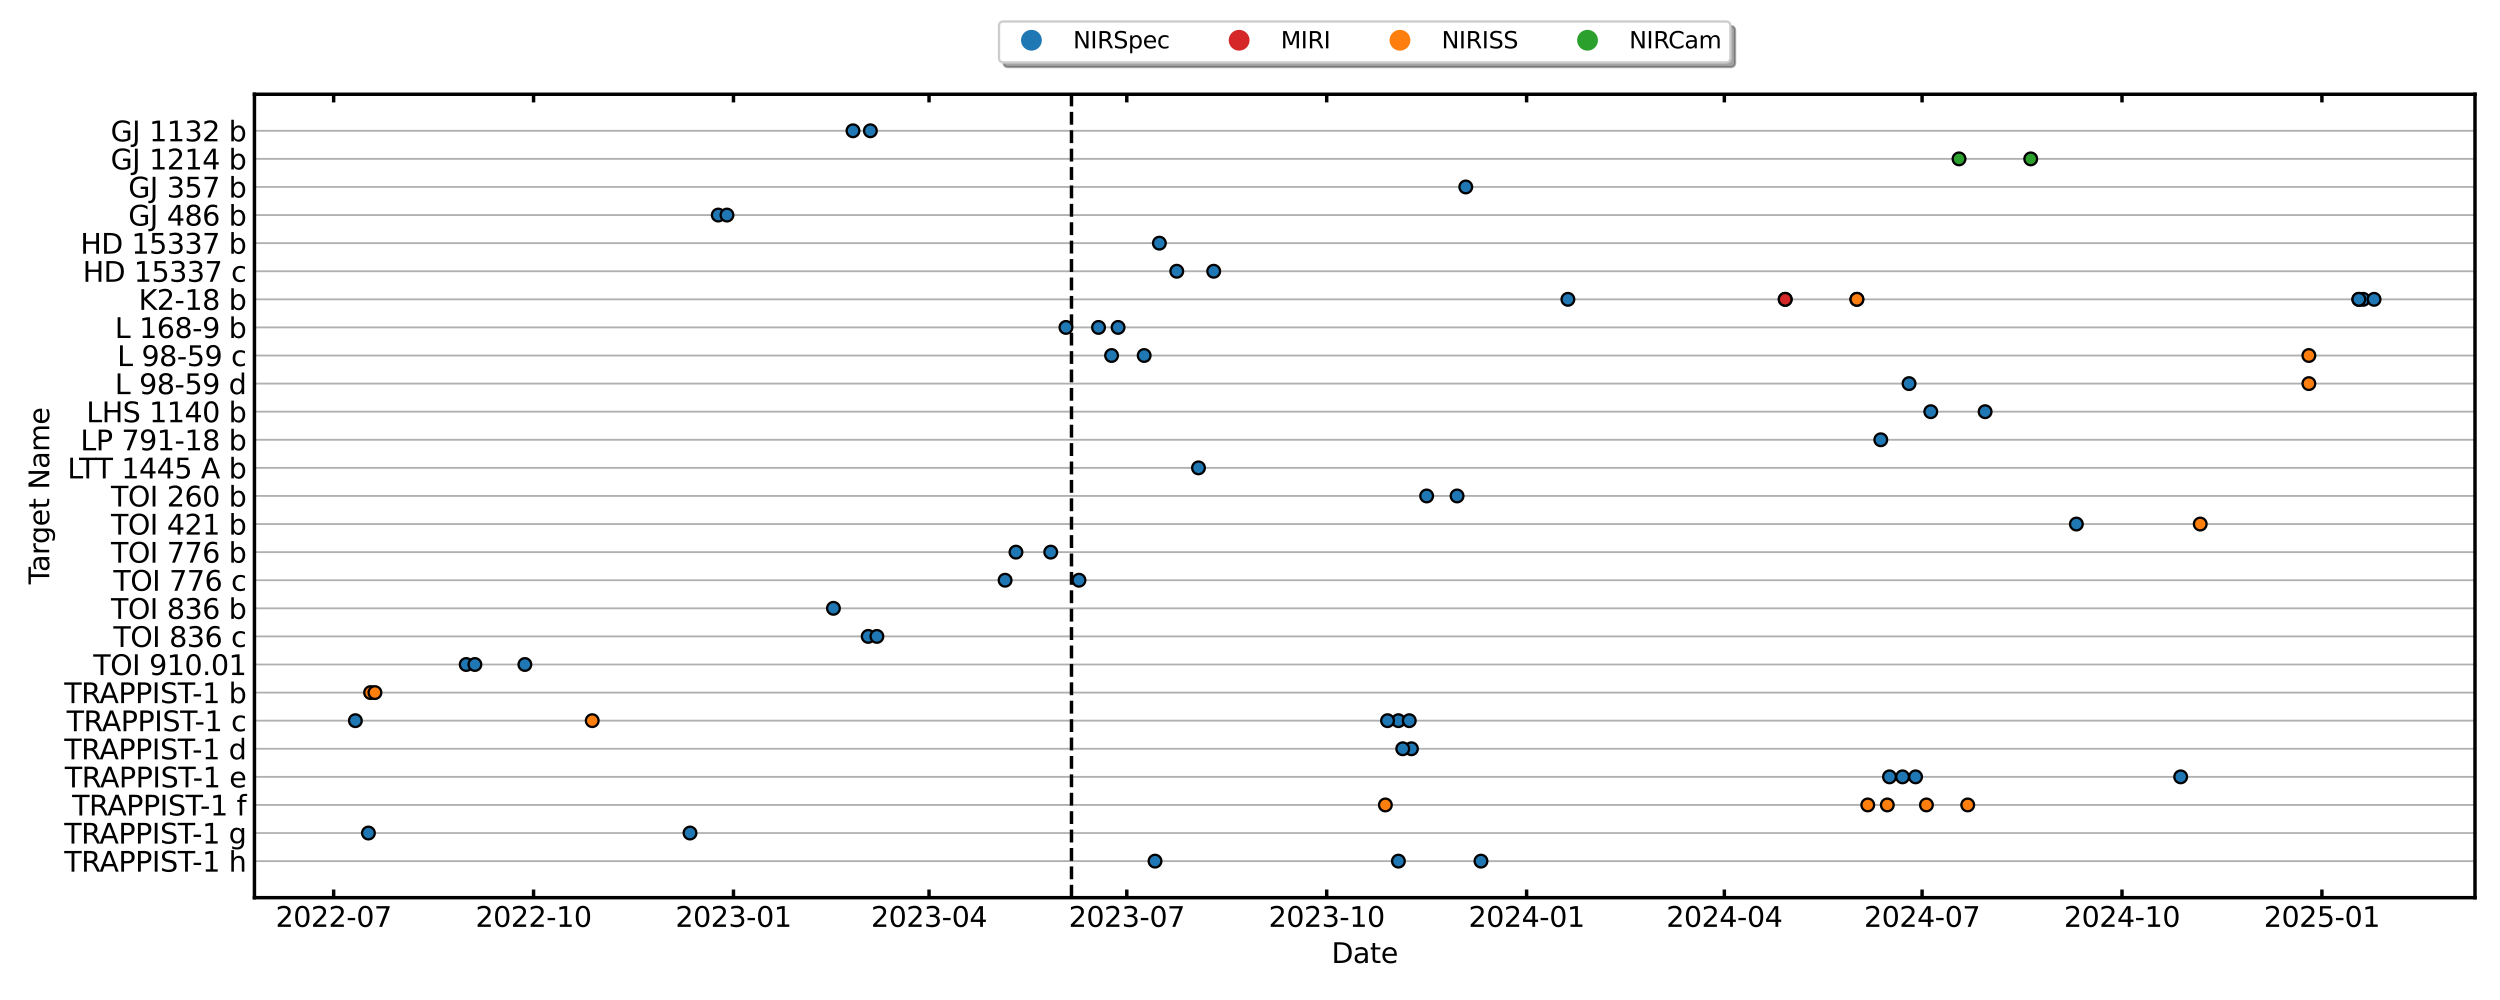 <?xml version="1.0" encoding="utf-8" standalone="no"?>
<!DOCTYPE svg PUBLIC "-//W3C//DTD SVG 1.1//EN"
  "http://www.w3.org/Graphics/SVG/1.1/DTD/svg11.dtd">
<svg xmlns:xlink="http://www.w3.org/1999/xlink" width="1080pt" height="432pt" viewBox="0 0 1080 432" xmlns="http://www.w3.org/2000/svg" version="1.1">
 <defs>
  <style type="text/css">*{stroke-linejoin: round; stroke-linecap: butt}</style>
 </defs>
 <g id="figure_1">
  <g id="patch_1">
   <path d="M 0 432 
L 1080 432 
L 1080 0 
L 0 0 
z
" style="fill: #ffffff"/>
  </g>
  <g id="axes_1">
   <g id="patch_2">
    <path d="M 109.92 387.78 
L 1069.2 387.78 
L 1069.2 40.727 
L 109.92 40.727 
z
" style="fill: #ffffff"/>
   </g>
   <g id="matplotlib.axis_1">
    <g id="xtick_1">
     <g id="line2d_1">
      <defs>
       <path id="m8745f77bb1" d="M 0 0 
L 0 -3.5 
" style="stroke: #000000; stroke-width: 1.5"/>
      </defs>
      <g>
       <use xlink:href="#m8745f77bb1" x="144.136" y="387.78" style="stroke: #000000; stroke-width: 1.5"/>
      </g>
     </g>
     <g id="line2d_2">
      <defs>
       <path id="mc68e51b64b" d="M 0 0 
L 0 3.5 
" style="stroke: #000000; stroke-width: 1.5"/>
      </defs>
      <g>
       <use xlink:href="#mc68e51b64b" x="144.136" y="40.727" style="stroke: #000000; stroke-width: 1.5"/>
      </g>
     </g>
     <g id="text_1">
      <!-- 2022-07 -->
      <g transform="translate(119.067 400.398) scale(0.12 -0.12)">
       <defs>
        <path id="DejaVuSans-32" d="M 1228 531 
L 3431 531 
L 3431 0 
L 469 0 
L 469 531 
Q 828 903 1448 1529 
Q 2069 2156 2228 2338 
Q 2531 2678 2651 2914 
Q 2772 3150 2772 3378 
Q 2772 3750 2511 3984 
Q 2250 4219 1831 4219 
Q 1534 4219 1204 4116 
Q 875 4013 500 3803 
L 500 4441 
Q 881 4594 1212 4672 
Q 1544 4750 1819 4750 
Q 2544 4750 2975 4387 
Q 3406 4025 3406 3419 
Q 3406 3131 3298 2873 
Q 3191 2616 2906 2266 
Q 2828 2175 2409 1742 
Q 1991 1309 1228 531 
z
" transform="scale(0.016)"/>
        <path id="DejaVuSans-30" d="M 2034 4250 
Q 1547 4250 1301 3770 
Q 1056 3291 1056 2328 
Q 1056 1369 1301 889 
Q 1547 409 2034 409 
Q 2525 409 2770 889 
Q 3016 1369 3016 2328 
Q 3016 3291 2770 3770 
Q 2525 4250 2034 4250 
z
M 2034 4750 
Q 2819 4750 3233 4129 
Q 3647 3509 3647 2328 
Q 3647 1150 3233 529 
Q 2819 -91 2034 -91 
Q 1250 -91 836 529 
Q 422 1150 422 2328 
Q 422 3509 836 4129 
Q 1250 4750 2034 4750 
z
" transform="scale(0.016)"/>
        <path id="DejaVuSans-2d" d="M 313 2009 
L 1997 2009 
L 1997 1497 
L 313 1497 
L 313 2009 
z
" transform="scale(0.016)"/>
        <path id="DejaVuSans-37" d="M 525 4666 
L 3525 4666 
L 3525 4397 
L 1831 0 
L 1172 0 
L 2766 4134 
L 525 4134 
L 525 4666 
z
" transform="scale(0.016)"/>
       </defs>
       <use xlink:href="#DejaVuSans-32"/>
       <use xlink:href="#DejaVuSans-30" x="63.623"/>
       <use xlink:href="#DejaVuSans-32" x="127.246"/>
       <use xlink:href="#DejaVuSans-32" x="190.869"/>
       <use xlink:href="#DejaVuSans-2d" x="254.492"/>
       <use xlink:href="#DejaVuSans-30" x="290.576"/>
       <use xlink:href="#DejaVuSans-37" x="354.199"/>
      </g>
     </g>
    </g>
    <g id="xtick_2">
     <g id="line2d_3">
      <g>
       <use xlink:href="#m8745f77bb1" x="230.499" y="387.78" style="stroke: #000000; stroke-width: 1.5"/>
      </g>
     </g>
     <g id="line2d_4">
      <g>
       <use xlink:href="#mc68e51b64b" x="230.499" y="40.727" style="stroke: #000000; stroke-width: 1.5"/>
      </g>
     </g>
     <g id="text_2">
      <!-- 2022-10 -->
      <g transform="translate(205.429 400.398) scale(0.12 -0.12)">
       <defs>
        <path id="DejaVuSans-31" d="M 794 531 
L 1825 531 
L 1825 4091 
L 703 3866 
L 703 4441 
L 1819 4666 
L 2450 4666 
L 2450 531 
L 3481 531 
L 3481 0 
L 794 0 
L 794 531 
z
" transform="scale(0.016)"/>
       </defs>
       <use xlink:href="#DejaVuSans-32"/>
       <use xlink:href="#DejaVuSans-30" x="63.623"/>
       <use xlink:href="#DejaVuSans-32" x="127.246"/>
       <use xlink:href="#DejaVuSans-32" x="190.869"/>
       <use xlink:href="#DejaVuSans-2d" x="254.492"/>
       <use xlink:href="#DejaVuSans-31" x="290.576"/>
       <use xlink:href="#DejaVuSans-30" x="354.199"/>
      </g>
     </g>
    </g>
    <g id="xtick_3">
     <g id="line2d_5">
      <g>
       <use xlink:href="#m8745f77bb1" x="316.861" y="387.78" style="stroke: #000000; stroke-width: 1.5"/>
      </g>
     </g>
     <g id="line2d_6">
      <g>
       <use xlink:href="#mc68e51b64b" x="316.861" y="40.727" style="stroke: #000000; stroke-width: 1.5"/>
      </g>
     </g>
     <g id="text_3">
      <!-- 2023-01 -->
      <g transform="translate(291.792 400.398) scale(0.12 -0.12)">
       <defs>
        <path id="DejaVuSans-33" d="M 2597 2516 
Q 3050 2419 3304 2112 
Q 3559 1806 3559 1356 
Q 3559 666 3084 287 
Q 2609 -91 1734 -91 
Q 1441 -91 1130 -33 
Q 819 25 488 141 
L 488 750 
Q 750 597 1062 519 
Q 1375 441 1716 441 
Q 2309 441 2620 675 
Q 2931 909 2931 1356 
Q 2931 1769 2642 2001 
Q 2353 2234 1838 2234 
L 1294 2234 
L 1294 2753 
L 1863 2753 
Q 2328 2753 2575 2939 
Q 2822 3125 2822 3475 
Q 2822 3834 2567 4026 
Q 2313 4219 1838 4219 
Q 1578 4219 1281 4162 
Q 984 4106 628 3988 
L 628 4550 
Q 988 4650 1302 4700 
Q 1616 4750 1894 4750 
Q 2613 4750 3031 4423 
Q 3450 4097 3450 3541 
Q 3450 3153 3228 2886 
Q 3006 2619 2597 2516 
z
" transform="scale(0.016)"/>
       </defs>
       <use xlink:href="#DejaVuSans-32"/>
       <use xlink:href="#DejaVuSans-30" x="63.623"/>
       <use xlink:href="#DejaVuSans-32" x="127.246"/>
       <use xlink:href="#DejaVuSans-33" x="190.869"/>
       <use xlink:href="#DejaVuSans-2d" x="254.492"/>
       <use xlink:href="#DejaVuSans-30" x="290.576"/>
       <use xlink:href="#DejaVuSans-31" x="354.199"/>
      </g>
     </g>
    </g>
    <g id="xtick_4">
     <g id="line2d_7">
      <g>
       <use xlink:href="#m8745f77bb1" x="401.346" y="387.78" style="stroke: #000000; stroke-width: 1.5"/>
      </g>
     </g>
     <g id="line2d_8">
      <g>
       <use xlink:href="#mc68e51b64b" x="401.346" y="40.727" style="stroke: #000000; stroke-width: 1.5"/>
      </g>
     </g>
     <g id="text_4">
      <!-- 2023-04 -->
      <g transform="translate(376.277 400.398) scale(0.12 -0.12)">
       <defs>
        <path id="DejaVuSans-34" d="M 2419 4116 
L 825 1625 
L 2419 1625 
L 2419 4116 
z
M 2253 4666 
L 3047 4666 
L 3047 1625 
L 3713 1625 
L 3713 1100 
L 3047 1100 
L 3047 0 
L 2419 0 
L 2419 1100 
L 313 1100 
L 313 1709 
L 2253 4666 
z
" transform="scale(0.016)"/>
       </defs>
       <use xlink:href="#DejaVuSans-32"/>
       <use xlink:href="#DejaVuSans-30" x="63.623"/>
       <use xlink:href="#DejaVuSans-32" x="127.246"/>
       <use xlink:href="#DejaVuSans-33" x="190.869"/>
       <use xlink:href="#DejaVuSans-2d" x="254.492"/>
       <use xlink:href="#DejaVuSans-30" x="290.576"/>
       <use xlink:href="#DejaVuSans-34" x="354.199"/>
      </g>
     </g>
    </g>
    <g id="xtick_5">
     <g id="line2d_9">
      <g>
       <use xlink:href="#m8745f77bb1" x="486.77" y="387.78" style="stroke: #000000; stroke-width: 1.5"/>
      </g>
     </g>
     <g id="line2d_10">
      <g>
       <use xlink:href="#mc68e51b64b" x="486.77" y="40.727" style="stroke: #000000; stroke-width: 1.5"/>
      </g>
     </g>
     <g id="text_5">
      <!-- 2023-07 -->
      <g transform="translate(461.7 400.398) scale(0.12 -0.12)">
       <use xlink:href="#DejaVuSans-32"/>
       <use xlink:href="#DejaVuSans-30" x="63.623"/>
       <use xlink:href="#DejaVuSans-32" x="127.246"/>
       <use xlink:href="#DejaVuSans-33" x="190.869"/>
       <use xlink:href="#DejaVuSans-2d" x="254.492"/>
       <use xlink:href="#DejaVuSans-30" x="290.576"/>
       <use xlink:href="#DejaVuSans-37" x="354.199"/>
      </g>
     </g>
    </g>
    <g id="xtick_6">
     <g id="line2d_11">
      <g>
       <use xlink:href="#m8745f77bb1" x="573.132" y="387.78" style="stroke: #000000; stroke-width: 1.5"/>
      </g>
     </g>
     <g id="line2d_12">
      <g>
       <use xlink:href="#mc68e51b64b" x="573.132" y="40.727" style="stroke: #000000; stroke-width: 1.5"/>
      </g>
     </g>
     <g id="text_6">
      <!-- 2023-10 -->
      <g transform="translate(548.063 400.398) scale(0.12 -0.12)">
       <use xlink:href="#DejaVuSans-32"/>
       <use xlink:href="#DejaVuSans-30" x="63.623"/>
       <use xlink:href="#DejaVuSans-32" x="127.246"/>
       <use xlink:href="#DejaVuSans-33" x="190.869"/>
       <use xlink:href="#DejaVuSans-2d" x="254.492"/>
       <use xlink:href="#DejaVuSans-31" x="290.576"/>
       <use xlink:href="#DejaVuSans-30" x="354.199"/>
      </g>
     </g>
    </g>
    <g id="xtick_7">
     <g id="line2d_13">
      <g>
       <use xlink:href="#m8745f77bb1" x="659.495" y="387.78" style="stroke: #000000; stroke-width: 1.5"/>
      </g>
     </g>
     <g id="line2d_14">
      <g>
       <use xlink:href="#mc68e51b64b" x="659.495" y="40.727" style="stroke: #000000; stroke-width: 1.5"/>
      </g>
     </g>
     <g id="text_7">
      <!-- 2024-01 -->
      <g transform="translate(634.425 400.398) scale(0.12 -0.12)">
       <use xlink:href="#DejaVuSans-32"/>
       <use xlink:href="#DejaVuSans-30" x="63.623"/>
       <use xlink:href="#DejaVuSans-32" x="127.246"/>
       <use xlink:href="#DejaVuSans-34" x="190.869"/>
       <use xlink:href="#DejaVuSans-2d" x="254.492"/>
       <use xlink:href="#DejaVuSans-30" x="290.576"/>
       <use xlink:href="#DejaVuSans-31" x="354.199"/>
      </g>
     </g>
    </g>
    <g id="xtick_8">
     <g id="line2d_15">
      <g>
       <use xlink:href="#m8745f77bb1" x="744.918" y="387.78" style="stroke: #000000; stroke-width: 1.5"/>
      </g>
     </g>
     <g id="line2d_16">
      <g>
       <use xlink:href="#mc68e51b64b" x="744.918" y="40.727" style="stroke: #000000; stroke-width: 1.5"/>
      </g>
     </g>
     <g id="text_8">
      <!-- 2024-04 -->
      <g transform="translate(719.849 400.398) scale(0.12 -0.12)">
       <use xlink:href="#DejaVuSans-32"/>
       <use xlink:href="#DejaVuSans-30" x="63.623"/>
       <use xlink:href="#DejaVuSans-32" x="127.246"/>
       <use xlink:href="#DejaVuSans-34" x="190.869"/>
       <use xlink:href="#DejaVuSans-2d" x="254.492"/>
       <use xlink:href="#DejaVuSans-30" x="290.576"/>
       <use xlink:href="#DejaVuSans-34" x="354.199"/>
      </g>
     </g>
    </g>
    <g id="xtick_9">
     <g id="line2d_17">
      <g>
       <use xlink:href="#m8745f77bb1" x="830.342" y="387.78" style="stroke: #000000; stroke-width: 1.5"/>
      </g>
     </g>
     <g id="line2d_18">
      <g>
       <use xlink:href="#mc68e51b64b" x="830.342" y="40.727" style="stroke: #000000; stroke-width: 1.5"/>
      </g>
     </g>
     <g id="text_9">
      <!-- 2024-07 -->
      <g transform="translate(805.273 400.398) scale(0.12 -0.12)">
       <use xlink:href="#DejaVuSans-32"/>
       <use xlink:href="#DejaVuSans-30" x="63.623"/>
       <use xlink:href="#DejaVuSans-32" x="127.246"/>
       <use xlink:href="#DejaVuSans-34" x="190.869"/>
       <use xlink:href="#DejaVuSans-2d" x="254.492"/>
       <use xlink:href="#DejaVuSans-30" x="290.576"/>
       <use xlink:href="#DejaVuSans-37" x="354.199"/>
      </g>
     </g>
    </g>
    <g id="xtick_10">
     <g id="line2d_19">
      <g>
       <use xlink:href="#m8745f77bb1" x="916.705" y="387.78" style="stroke: #000000; stroke-width: 1.5"/>
      </g>
     </g>
     <g id="line2d_20">
      <g>
       <use xlink:href="#mc68e51b64b" x="916.705" y="40.727" style="stroke: #000000; stroke-width: 1.5"/>
      </g>
     </g>
     <g id="text_10">
      <!-- 2024-10 -->
      <g transform="translate(891.635 400.398) scale(0.12 -0.12)">
       <use xlink:href="#DejaVuSans-32"/>
       <use xlink:href="#DejaVuSans-30" x="63.623"/>
       <use xlink:href="#DejaVuSans-32" x="127.246"/>
       <use xlink:href="#DejaVuSans-34" x="190.869"/>
       <use xlink:href="#DejaVuSans-2d" x="254.492"/>
       <use xlink:href="#DejaVuSans-31" x="290.576"/>
       <use xlink:href="#DejaVuSans-30" x="354.199"/>
      </g>
     </g>
    </g>
    <g id="xtick_11">
     <g id="line2d_21">
      <g>
       <use xlink:href="#m8745f77bb1" x="1003.067" y="387.78" style="stroke: #000000; stroke-width: 1.5"/>
      </g>
     </g>
     <g id="line2d_22">
      <g>
       <use xlink:href="#mc68e51b64b" x="1003.067" y="40.727" style="stroke: #000000; stroke-width: 1.5"/>
      </g>
     </g>
     <g id="text_11">
      <!-- 2025-01 -->
      <g transform="translate(977.997 400.398) scale(0.12 -0.12)">
       <defs>
        <path id="DejaVuSans-35" d="M 691 4666 
L 3169 4666 
L 3169 4134 
L 1269 4134 
L 1269 2991 
Q 1406 3038 1543 3061 
Q 1681 3084 1819 3084 
Q 2600 3084 3056 2656 
Q 3513 2228 3513 1497 
Q 3513 744 3044 326 
Q 2575 -91 1722 -91 
Q 1428 -91 1123 -41 
Q 819 9 494 109 
L 494 744 
Q 775 591 1075 516 
Q 1375 441 1709 441 
Q 2250 441 2565 725 
Q 2881 1009 2881 1497 
Q 2881 1984 2565 2268 
Q 2250 2553 1709 2553 
Q 1456 2553 1204 2497 
Q 953 2441 691 2322 
L 691 4666 
z
" transform="scale(0.016)"/>
       </defs>
       <use xlink:href="#DejaVuSans-32"/>
       <use xlink:href="#DejaVuSans-30" x="63.623"/>
       <use xlink:href="#DejaVuSans-32" x="127.246"/>
       <use xlink:href="#DejaVuSans-35" x="190.869"/>
       <use xlink:href="#DejaVuSans-2d" x="254.492"/>
       <use xlink:href="#DejaVuSans-30" x="290.576"/>
       <use xlink:href="#DejaVuSans-31" x="354.199"/>
      </g>
     </g>
    </g>
    <g id="xtick_12"/>
    <g id="xtick_13"/>
    <g id="xtick_14"/>
    <g id="xtick_15"/>
    <g id="xtick_16"/>
    <g id="xtick_17"/>
    <g id="xtick_18"/>
    <g id="xtick_19"/>
    <g id="xtick_20"/>
    <g id="xtick_21"/>
    <g id="xtick_22"/>
    <g id="xtick_23"/>
    <g id="xtick_24"/>
    <g id="xtick_25"/>
    <g id="xtick_26"/>
    <g id="xtick_27"/>
    <g id="xtick_28"/>
    <g id="xtick_29"/>
    <g id="xtick_30"/>
    <g id="xtick_31"/>
    <g id="xtick_32"/>
    <g id="xtick_33"/>
    <g id="xtick_34"/>
    <g id="xtick_35"/>
    <g id="xtick_36"/>
    <g id="xtick_37"/>
    <g id="xtick_38"/>
    <g id="xtick_39"/>
    <g id="xtick_40"/>
    <g id="xtick_41"/>
    <g id="xtick_42"/>
    <g id="xtick_43"/>
    <g id="xtick_44"/>
    <g id="xtick_45"/>
    <g id="xtick_46"/>
    <g id="xtick_47"/>
    <g id="xtick_48"/>
    <g id="xtick_49"/>
    <g id="xtick_50"/>
    <g id="xtick_51"/>
    <g id="xtick_52"/>
    <g id="text_12">
     <!-- Date -->
     <g transform="translate(575.219 416.012) scale(0.12 -0.12)">
      <defs>
       <path id="DejaVuSans-44" d="M 1259 4147 
L 1259 519 
L 2022 519 
Q 2988 519 3436 956 
Q 3884 1394 3884 2338 
Q 3884 3275 3436 3711 
Q 2988 4147 2022 4147 
L 1259 4147 
z
M 628 4666 
L 1925 4666 
Q 3281 4666 3915 4102 
Q 4550 3538 4550 2338 
Q 4550 1131 3912 565 
Q 3275 0 1925 0 
L 628 0 
L 628 4666 
z
" transform="scale(0.016)"/>
       <path id="DejaVuSans-61" d="M 2194 1759 
Q 1497 1759 1228 1600 
Q 959 1441 959 1056 
Q 959 750 1161 570 
Q 1363 391 1709 391 
Q 2188 391 2477 730 
Q 2766 1069 2766 1631 
L 2766 1759 
L 2194 1759 
z
M 3341 1997 
L 3341 0 
L 2766 0 
L 2766 531 
Q 2569 213 2275 61 
Q 1981 -91 1556 -91 
Q 1019 -91 701 211 
Q 384 513 384 1019 
Q 384 1609 779 1909 
Q 1175 2209 1959 2209 
L 2766 2209 
L 2766 2266 
Q 2766 2663 2505 2880 
Q 2244 3097 1772 3097 
Q 1472 3097 1187 3025 
Q 903 2953 641 2809 
L 641 3341 
Q 956 3463 1253 3523 
Q 1550 3584 1831 3584 
Q 2591 3584 2966 3190 
Q 3341 2797 3341 1997 
z
" transform="scale(0.016)"/>
       <path id="DejaVuSans-74" d="M 1172 4494 
L 1172 3500 
L 2356 3500 
L 2356 3053 
L 1172 3053 
L 1172 1153 
Q 1172 725 1289 603 
Q 1406 481 1766 481 
L 2356 481 
L 2356 0 
L 1766 0 
Q 1100 0 847 248 
Q 594 497 594 1153 
L 594 3053 
L 172 3053 
L 172 3500 
L 594 3500 
L 594 4494 
L 1172 4494 
z
" transform="scale(0.016)"/>
       <path id="DejaVuSans-65" d="M 3597 1894 
L 3597 1613 
L 953 1613 
Q 991 1019 1311 708 
Q 1631 397 2203 397 
Q 2534 397 2845 478 
Q 3156 559 3463 722 
L 3463 178 
Q 3153 47 2828 -22 
Q 2503 -91 2169 -91 
Q 1331 -91 842 396 
Q 353 884 353 1716 
Q 353 2575 817 3079 
Q 1281 3584 2069 3584 
Q 2775 3584 3186 3129 
Q 3597 2675 3597 1894 
z
M 3022 2063 
Q 3016 2534 2758 2815 
Q 2500 3097 2075 3097 
Q 1594 3097 1305 2825 
Q 1016 2553 972 2059 
L 3022 2063 
z
" transform="scale(0.016)"/>
      </defs>
      <use xlink:href="#DejaVuSans-44"/>
      <use xlink:href="#DejaVuSans-61" x="77.002"/>
      <use xlink:href="#DejaVuSans-74" x="138.281"/>
      <use xlink:href="#DejaVuSans-65" x="177.49"/>
     </g>
    </g>
   </g>
   <g id="matplotlib.axis_2">
    <g id="ytick_1">
     <g id="line2d_23">
      <path d="M 109.92 56.502 
L 1069.2 56.502 
" clip-path="url(#pfab58adf65)" style="fill: none; stroke: #b0b0b0; stroke-width: 0.8; stroke-linecap: square"/>
     </g>
     <g id="text_13">
      <!-- GJ 1132 b -->
      <g transform="translate(47.796 61.061) scale(0.12 -0.12)">
       <defs>
        <path id="DejaVuSans-47" d="M 3809 666 
L 3809 1919 
L 2778 1919 
L 2778 2438 
L 4434 2438 
L 4434 434 
Q 4069 175 3628 42 
Q 3188 -91 2688 -91 
Q 1594 -91 976 548 
Q 359 1188 359 2328 
Q 359 3472 976 4111 
Q 1594 4750 2688 4750 
Q 3144 4750 3555 4637 
Q 3966 4525 4313 4306 
L 4313 3634 
Q 3963 3931 3569 4081 
Q 3175 4231 2741 4231 
Q 1884 4231 1454 3753 
Q 1025 3275 1025 2328 
Q 1025 1384 1454 906 
Q 1884 428 2741 428 
Q 3075 428 3337 486 
Q 3600 544 3809 666 
z
" transform="scale(0.016)"/>
        <path id="DejaVuSans-4a" d="M 628 4666 
L 1259 4666 
L 1259 325 
Q 1259 -519 939 -900 
Q 619 -1281 -91 -1281 
L -331 -1281 
L -331 -750 
L -134 -750 
Q 284 -750 456 -515 
Q 628 -281 628 325 
L 628 4666 
z
" transform="scale(0.016)"/>
        <path id="DejaVuSans-20" transform="scale(0.016)"/>
        <path id="DejaVuSans-62" d="M 3116 1747 
Q 3116 2381 2855 2742 
Q 2594 3103 2138 3103 
Q 1681 3103 1420 2742 
Q 1159 2381 1159 1747 
Q 1159 1113 1420 752 
Q 1681 391 2138 391 
Q 2594 391 2855 752 
Q 3116 1113 3116 1747 
z
M 1159 2969 
Q 1341 3281 1617 3432 
Q 1894 3584 2278 3584 
Q 2916 3584 3314 3078 
Q 3713 2572 3713 1747 
Q 3713 922 3314 415 
Q 2916 -91 2278 -91 
Q 1894 -91 1617 61 
Q 1341 213 1159 525 
L 1159 0 
L 581 0 
L 581 4863 
L 1159 4863 
L 1159 2969 
z
" transform="scale(0.016)"/>
       </defs>
       <use xlink:href="#DejaVuSans-47"/>
       <use xlink:href="#DejaVuSans-4a" x="77.49"/>
       <use xlink:href="#DejaVuSans-20" x="106.982"/>
       <use xlink:href="#DejaVuSans-31" x="138.77"/>
       <use xlink:href="#DejaVuSans-31" x="202.393"/>
       <use xlink:href="#DejaVuSans-33" x="266.016"/>
       <use xlink:href="#DejaVuSans-32" x="329.639"/>
       <use xlink:href="#DejaVuSans-20" x="393.262"/>
       <use xlink:href="#DejaVuSans-62" x="425.049"/>
      </g>
     </g>
    </g>
    <g id="ytick_2">
     <g id="line2d_24">
      <path d="M 109.92 68.637 
L 1069.2 68.637 
" clip-path="url(#pfab58adf65)" style="fill: none; stroke: #b0b0b0; stroke-width: 0.8; stroke-linecap: square"/>
     </g>
     <g id="text_14">
      <!-- GJ 1214 b -->
      <g transform="translate(47.796 73.196) scale(0.12 -0.12)">
       <use xlink:href="#DejaVuSans-47"/>
       <use xlink:href="#DejaVuSans-4a" x="77.49"/>
       <use xlink:href="#DejaVuSans-20" x="106.982"/>
       <use xlink:href="#DejaVuSans-31" x="138.77"/>
       <use xlink:href="#DejaVuSans-32" x="202.393"/>
       <use xlink:href="#DejaVuSans-31" x="266.016"/>
       <use xlink:href="#DejaVuSans-34" x="329.639"/>
       <use xlink:href="#DejaVuSans-20" x="393.262"/>
       <use xlink:href="#DejaVuSans-62" x="425.049"/>
      </g>
     </g>
    </g>
    <g id="ytick_3">
     <g id="line2d_25">
      <path d="M 109.92 80.772 
L 1069.2 80.772 
" clip-path="url(#pfab58adf65)" style="fill: none; stroke: #b0b0b0; stroke-width: 0.8; stroke-linecap: square"/>
     </g>
     <g id="text_15">
      <!-- GJ 357 b -->
      <g transform="translate(55.431 85.331) scale(0.12 -0.12)">
       <use xlink:href="#DejaVuSans-47"/>
       <use xlink:href="#DejaVuSans-4a" x="77.49"/>
       <use xlink:href="#DejaVuSans-20" x="106.982"/>
       <use xlink:href="#DejaVuSans-33" x="138.77"/>
       <use xlink:href="#DejaVuSans-35" x="202.393"/>
       <use xlink:href="#DejaVuSans-37" x="266.016"/>
       <use xlink:href="#DejaVuSans-20" x="329.639"/>
       <use xlink:href="#DejaVuSans-62" x="361.426"/>
      </g>
     </g>
    </g>
    <g id="ytick_4">
     <g id="line2d_26">
      <path d="M 109.92 92.906 
L 1069.2 92.906 
" clip-path="url(#pfab58adf65)" style="fill: none; stroke: #b0b0b0; stroke-width: 0.8; stroke-linecap: square"/>
     </g>
     <g id="text_16">
      <!-- GJ 486 b -->
      <g transform="translate(55.431 97.466) scale(0.12 -0.12)">
       <defs>
        <path id="DejaVuSans-38" d="M 2034 2216 
Q 1584 2216 1326 1975 
Q 1069 1734 1069 1313 
Q 1069 891 1326 650 
Q 1584 409 2034 409 
Q 2484 409 2743 651 
Q 3003 894 3003 1313 
Q 3003 1734 2745 1975 
Q 2488 2216 2034 2216 
z
M 1403 2484 
Q 997 2584 770 2862 
Q 544 3141 544 3541 
Q 544 4100 942 4425 
Q 1341 4750 2034 4750 
Q 2731 4750 3128 4425 
Q 3525 4100 3525 3541 
Q 3525 3141 3298 2862 
Q 3072 2584 2669 2484 
Q 3125 2378 3379 2068 
Q 3634 1759 3634 1313 
Q 3634 634 3220 271 
Q 2806 -91 2034 -91 
Q 1263 -91 848 271 
Q 434 634 434 1313 
Q 434 1759 690 2068 
Q 947 2378 1403 2484 
z
M 1172 3481 
Q 1172 3119 1398 2916 
Q 1625 2713 2034 2713 
Q 2441 2713 2670 2916 
Q 2900 3119 2900 3481 
Q 2900 3844 2670 4047 
Q 2441 4250 2034 4250 
Q 1625 4250 1398 4047 
Q 1172 3844 1172 3481 
z
" transform="scale(0.016)"/>
        <path id="DejaVuSans-36" d="M 2113 2584 
Q 1688 2584 1439 2293 
Q 1191 2003 1191 1497 
Q 1191 994 1439 701 
Q 1688 409 2113 409 
Q 2538 409 2786 701 
Q 3034 994 3034 1497 
Q 3034 2003 2786 2293 
Q 2538 2584 2113 2584 
z
M 3366 4563 
L 3366 3988 
Q 3128 4100 2886 4159 
Q 2644 4219 2406 4219 
Q 1781 4219 1451 3797 
Q 1122 3375 1075 2522 
Q 1259 2794 1537 2939 
Q 1816 3084 2150 3084 
Q 2853 3084 3261 2657 
Q 3669 2231 3669 1497 
Q 3669 778 3244 343 
Q 2819 -91 2113 -91 
Q 1303 -91 875 529 
Q 447 1150 447 2328 
Q 447 3434 972 4092 
Q 1497 4750 2381 4750 
Q 2619 4750 2861 4703 
Q 3103 4656 3366 4563 
z
" transform="scale(0.016)"/>
       </defs>
       <use xlink:href="#DejaVuSans-47"/>
       <use xlink:href="#DejaVuSans-4a" x="77.49"/>
       <use xlink:href="#DejaVuSans-20" x="106.982"/>
       <use xlink:href="#DejaVuSans-34" x="138.77"/>
       <use xlink:href="#DejaVuSans-38" x="202.393"/>
       <use xlink:href="#DejaVuSans-36" x="266.016"/>
       <use xlink:href="#DejaVuSans-20" x="329.639"/>
       <use xlink:href="#DejaVuSans-62" x="361.426"/>
      </g>
     </g>
    </g>
    <g id="ytick_5">
     <g id="line2d_27">
      <path d="M 109.92 105.041 
L 1069.2 105.041 
" clip-path="url(#pfab58adf65)" style="fill: none; stroke: #b0b0b0; stroke-width: 0.8; stroke-linecap: square"/>
     </g>
     <g id="text_17">
      <!-- HD 15337 b -->
      <g transform="translate(34.735 109.6) scale(0.12 -0.12)">
       <defs>
        <path id="DejaVuSans-48" d="M 628 4666 
L 1259 4666 
L 1259 2753 
L 3553 2753 
L 3553 4666 
L 4184 4666 
L 4184 0 
L 3553 0 
L 3553 2222 
L 1259 2222 
L 1259 0 
L 628 0 
L 628 4666 
z
" transform="scale(0.016)"/>
       </defs>
       <use xlink:href="#DejaVuSans-48"/>
       <use xlink:href="#DejaVuSans-44" x="75.195"/>
       <use xlink:href="#DejaVuSans-20" x="152.197"/>
       <use xlink:href="#DejaVuSans-31" x="183.984"/>
       <use xlink:href="#DejaVuSans-35" x="247.607"/>
       <use xlink:href="#DejaVuSans-33" x="311.23"/>
       <use xlink:href="#DejaVuSans-33" x="374.854"/>
       <use xlink:href="#DejaVuSans-37" x="438.477"/>
       <use xlink:href="#DejaVuSans-20" x="502.1"/>
       <use xlink:href="#DejaVuSans-62" x="533.887"/>
      </g>
     </g>
    </g>
    <g id="ytick_6">
     <g id="line2d_28">
      <path d="M 109.92 117.176 
L 1069.2 117.176 
" clip-path="url(#pfab58adf65)" style="fill: none; stroke: #b0b0b0; stroke-width: 0.8; stroke-linecap: square"/>
     </g>
     <g id="text_18">
      <!-- HD 15337 c -->
      <g transform="translate(35.755 121.735) scale(0.12 -0.12)">
       <defs>
        <path id="DejaVuSans-63" d="M 3122 3366 
L 3122 2828 
Q 2878 2963 2633 3030 
Q 2388 3097 2138 3097 
Q 1578 3097 1268 2742 
Q 959 2388 959 1747 
Q 959 1106 1268 751 
Q 1578 397 2138 397 
Q 2388 397 2633 464 
Q 2878 531 3122 666 
L 3122 134 
Q 2881 22 2623 -34 
Q 2366 -91 2075 -91 
Q 1284 -91 818 406 
Q 353 903 353 1747 
Q 353 2603 823 3093 
Q 1294 3584 2113 3584 
Q 2378 3584 2631 3529 
Q 2884 3475 3122 3366 
z
" transform="scale(0.016)"/>
       </defs>
       <use xlink:href="#DejaVuSans-48"/>
       <use xlink:href="#DejaVuSans-44" x="75.195"/>
       <use xlink:href="#DejaVuSans-20" x="152.197"/>
       <use xlink:href="#DejaVuSans-31" x="183.984"/>
       <use xlink:href="#DejaVuSans-35" x="247.607"/>
       <use xlink:href="#DejaVuSans-33" x="311.23"/>
       <use xlink:href="#DejaVuSans-33" x="374.854"/>
       <use xlink:href="#DejaVuSans-37" x="438.477"/>
       <use xlink:href="#DejaVuSans-20" x="502.1"/>
       <use xlink:href="#DejaVuSans-63" x="533.887"/>
      </g>
     </g>
    </g>
    <g id="ytick_7">
     <g id="line2d_29">
      <path d="M 109.92 129.311 
L 1069.2 129.311 
" clip-path="url(#pfab58adf65)" style="fill: none; stroke: #b0b0b0; stroke-width: 0.8; stroke-linecap: square"/>
     </g>
     <g id="text_19">
      <!-- K2-18 b -->
      <g transform="translate(59.884 133.87) scale(0.12 -0.12)">
       <defs>
        <path id="DejaVuSans-4b" d="M 628 4666 
L 1259 4666 
L 1259 2694 
L 3353 4666 
L 4166 4666 
L 1850 2491 
L 4331 0 
L 3500 0 
L 1259 2247 
L 1259 0 
L 628 0 
L 628 4666 
z
" transform="scale(0.016)"/>
       </defs>
       <use xlink:href="#DejaVuSans-4b"/>
       <use xlink:href="#DejaVuSans-32" x="65.576"/>
       <use xlink:href="#DejaVuSans-2d" x="129.199"/>
       <use xlink:href="#DejaVuSans-31" x="165.283"/>
       <use xlink:href="#DejaVuSans-38" x="228.906"/>
       <use xlink:href="#DejaVuSans-20" x="292.529"/>
       <use xlink:href="#DejaVuSans-62" x="324.316"/>
      </g>
     </g>
    </g>
    <g id="ytick_8">
     <g id="line2d_30">
      <path d="M 109.92 141.445 
L 1069.2 141.445 
" clip-path="url(#pfab58adf65)" style="fill: none; stroke: #b0b0b0; stroke-width: 0.8; stroke-linecap: square"/>
     </g>
     <g id="text_20">
      <!-- L 168-9 b -->
      <g transform="translate(49.619 146.004) scale(0.12 -0.12)">
       <defs>
        <path id="DejaVuSans-4c" d="M 628 4666 
L 1259 4666 
L 1259 531 
L 3531 531 
L 3531 0 
L 628 0 
L 628 4666 
z
" transform="scale(0.016)"/>
        <path id="DejaVuSans-39" d="M 703 97 
L 703 672 
Q 941 559 1184 500 
Q 1428 441 1663 441 
Q 2288 441 2617 861 
Q 2947 1281 2994 2138 
Q 2813 1869 2534 1725 
Q 2256 1581 1919 1581 
Q 1219 1581 811 2004 
Q 403 2428 403 3163 
Q 403 3881 828 4315 
Q 1253 4750 1959 4750 
Q 2769 4750 3195 4129 
Q 3622 3509 3622 2328 
Q 3622 1225 3098 567 
Q 2575 -91 1691 -91 
Q 1453 -91 1209 -44 
Q 966 3 703 97 
z
M 1959 2075 
Q 2384 2075 2632 2365 
Q 2881 2656 2881 3163 
Q 2881 3666 2632 3958 
Q 2384 4250 1959 4250 
Q 1534 4250 1286 3958 
Q 1038 3666 1038 3163 
Q 1038 2656 1286 2365 
Q 1534 2075 1959 2075 
z
" transform="scale(0.016)"/>
       </defs>
       <use xlink:href="#DejaVuSans-4c"/>
       <use xlink:href="#DejaVuSans-20" x="55.713"/>
       <use xlink:href="#DejaVuSans-31" x="87.5"/>
       <use xlink:href="#DejaVuSans-36" x="151.123"/>
       <use xlink:href="#DejaVuSans-38" x="214.746"/>
       <use xlink:href="#DejaVuSans-2d" x="278.369"/>
       <use xlink:href="#DejaVuSans-39" x="314.453"/>
       <use xlink:href="#DejaVuSans-20" x="378.076"/>
       <use xlink:href="#DejaVuSans-62" x="409.863"/>
      </g>
     </g>
    </g>
    <g id="ytick_9">
     <g id="line2d_31">
      <path d="M 109.92 153.58 
L 1069.2 153.58 
" clip-path="url(#pfab58adf65)" style="fill: none; stroke: #b0b0b0; stroke-width: 0.8; stroke-linecap: square"/>
     </g>
     <g id="text_21">
      <!-- L 98-59 c -->
      <g transform="translate(50.639 158.139) scale(0.12 -0.12)">
       <use xlink:href="#DejaVuSans-4c"/>
       <use xlink:href="#DejaVuSans-20" x="55.713"/>
       <use xlink:href="#DejaVuSans-39" x="87.5"/>
       <use xlink:href="#DejaVuSans-38" x="151.123"/>
       <use xlink:href="#DejaVuSans-2d" x="214.746"/>
       <use xlink:href="#DejaVuSans-35" x="250.83"/>
       <use xlink:href="#DejaVuSans-39" x="314.453"/>
       <use xlink:href="#DejaVuSans-20" x="378.076"/>
       <use xlink:href="#DejaVuSans-63" x="409.863"/>
      </g>
     </g>
    </g>
    <g id="ytick_10">
     <g id="line2d_32">
      <path d="M 109.92 165.715 
L 1069.2 165.715 
" clip-path="url(#pfab58adf65)" style="fill: none; stroke: #b0b0b0; stroke-width: 0.8; stroke-linecap: square"/>
     </g>
     <g id="text_22">
      <!-- L 98-59 d -->
      <g transform="translate(49.619 170.274) scale(0.12 -0.12)">
       <defs>
        <path id="DejaVuSans-64" d="M 2906 2969 
L 2906 4863 
L 3481 4863 
L 3481 0 
L 2906 0 
L 2906 525 
Q 2725 213 2448 61 
Q 2172 -91 1784 -91 
Q 1150 -91 751 415 
Q 353 922 353 1747 
Q 353 2572 751 3078 
Q 1150 3584 1784 3584 
Q 2172 3584 2448 3432 
Q 2725 3281 2906 2969 
z
M 947 1747 
Q 947 1113 1208 752 
Q 1469 391 1925 391 
Q 2381 391 2643 752 
Q 2906 1113 2906 1747 
Q 2906 2381 2643 2742 
Q 2381 3103 1925 3103 
Q 1469 3103 1208 2742 
Q 947 2381 947 1747 
z
" transform="scale(0.016)"/>
       </defs>
       <use xlink:href="#DejaVuSans-4c"/>
       <use xlink:href="#DejaVuSans-20" x="55.713"/>
       <use xlink:href="#DejaVuSans-39" x="87.5"/>
       <use xlink:href="#DejaVuSans-38" x="151.123"/>
       <use xlink:href="#DejaVuSans-2d" x="214.746"/>
       <use xlink:href="#DejaVuSans-35" x="250.83"/>
       <use xlink:href="#DejaVuSans-39" x="314.453"/>
       <use xlink:href="#DejaVuSans-20" x="378.076"/>
       <use xlink:href="#DejaVuSans-64" x="409.863"/>
      </g>
     </g>
    </g>
    <g id="ytick_11">
     <g id="line2d_33">
      <path d="M 109.92 177.849 
L 1069.2 177.849 
" clip-path="url(#pfab58adf65)" style="fill: none; stroke: #b0b0b0; stroke-width: 0.8; stroke-linecap: square"/>
     </g>
     <g id="text_23">
      <!-- LHS 1140 b -->
      <g transform="translate(37.306 182.409) scale(0.12 -0.12)">
       <defs>
        <path id="DejaVuSans-53" d="M 3425 4513 
L 3425 3897 
Q 3066 4069 2747 4153 
Q 2428 4238 2131 4238 
Q 1616 4238 1336 4038 
Q 1056 3838 1056 3469 
Q 1056 3159 1242 3001 
Q 1428 2844 1947 2747 
L 2328 2669 
Q 3034 2534 3370 2195 
Q 3706 1856 3706 1288 
Q 3706 609 3251 259 
Q 2797 -91 1919 -91 
Q 1588 -91 1214 -16 
Q 841 59 441 206 
L 441 856 
Q 825 641 1194 531 
Q 1563 422 1919 422 
Q 2459 422 2753 634 
Q 3047 847 3047 1241 
Q 3047 1584 2836 1778 
Q 2625 1972 2144 2069 
L 1759 2144 
Q 1053 2284 737 2584 
Q 422 2884 422 3419 
Q 422 4038 858 4394 
Q 1294 4750 2059 4750 
Q 2388 4750 2728 4690 
Q 3069 4631 3425 4513 
z
" transform="scale(0.016)"/>
       </defs>
       <use xlink:href="#DejaVuSans-4c"/>
       <use xlink:href="#DejaVuSans-48" x="55.713"/>
       <use xlink:href="#DejaVuSans-53" x="130.908"/>
       <use xlink:href="#DejaVuSans-20" x="194.385"/>
       <use xlink:href="#DejaVuSans-31" x="226.172"/>
       <use xlink:href="#DejaVuSans-31" x="289.795"/>
       <use xlink:href="#DejaVuSans-34" x="353.418"/>
       <use xlink:href="#DejaVuSans-30" x="417.041"/>
       <use xlink:href="#DejaVuSans-20" x="480.664"/>
       <use xlink:href="#DejaVuSans-62" x="512.451"/>
      </g>
     </g>
    </g>
    <g id="ytick_12">
     <g id="line2d_34">
      <path d="M 109.92 189.984 
L 1069.2 189.984 
" clip-path="url(#pfab58adf65)" style="fill: none; stroke: #b0b0b0; stroke-width: 0.8; stroke-linecap: square"/>
     </g>
     <g id="text_24">
      <!-- LP 791-18 b -->
      <g transform="translate(34.748 194.543) scale(0.12 -0.12)">
       <defs>
        <path id="DejaVuSans-50" d="M 1259 4147 
L 1259 2394 
L 2053 2394 
Q 2494 2394 2734 2622 
Q 2975 2850 2975 3272 
Q 2975 3691 2734 3919 
Q 2494 4147 2053 4147 
L 1259 4147 
z
M 628 4666 
L 2053 4666 
Q 2838 4666 3239 4311 
Q 3641 3956 3641 3272 
Q 3641 2581 3239 2228 
Q 2838 1875 2053 1875 
L 1259 1875 
L 1259 0 
L 628 0 
L 628 4666 
z
" transform="scale(0.016)"/>
       </defs>
       <use xlink:href="#DejaVuSans-4c"/>
       <use xlink:href="#DejaVuSans-50" x="55.713"/>
       <use xlink:href="#DejaVuSans-20" x="116.016"/>
       <use xlink:href="#DejaVuSans-37" x="147.803"/>
       <use xlink:href="#DejaVuSans-39" x="211.426"/>
       <use xlink:href="#DejaVuSans-31" x="275.049"/>
       <use xlink:href="#DejaVuSans-2d" x="338.672"/>
       <use xlink:href="#DejaVuSans-31" x="374.756"/>
       <use xlink:href="#DejaVuSans-38" x="438.379"/>
       <use xlink:href="#DejaVuSans-20" x="502.002"/>
       <use xlink:href="#DejaVuSans-62" x="533.789"/>
      </g>
     </g>
    </g>
    <g id="ytick_13">
     <g id="line2d_35">
      <path d="M 109.92 202.119 
L 1069.2 202.119 
" clip-path="url(#pfab58adf65)" style="fill: none; stroke: #b0b0b0; stroke-width: 0.8; stroke-linecap: square"/>
     </g>
     <g id="text_25">
      <!-- LTT 1445 A b -->
      <g transform="translate(29.127 206.678) scale(0.12 -0.12)">
       <defs>
        <path id="DejaVuSans-54" d="M -19 4666 
L 3928 4666 
L 3928 4134 
L 2272 4134 
L 2272 0 
L 1638 0 
L 1638 4134 
L -19 4134 
L -19 4666 
z
" transform="scale(0.016)"/>
        <path id="DejaVuSans-41" d="M 2188 4044 
L 1331 1722 
L 3047 1722 
L 2188 4044 
z
M 1831 4666 
L 2547 4666 
L 4325 0 
L 3669 0 
L 3244 1197 
L 1141 1197 
L 716 0 
L 50 0 
L 1831 4666 
z
" transform="scale(0.016)"/>
       </defs>
       <use xlink:href="#DejaVuSans-4c"/>
       <use xlink:href="#DejaVuSans-54" x="41.963"/>
       <use xlink:href="#DejaVuSans-54" x="101.297"/>
       <use xlink:href="#DejaVuSans-20" x="162.381"/>
       <use xlink:href="#DejaVuSans-31" x="194.168"/>
       <use xlink:href="#DejaVuSans-34" x="257.791"/>
       <use xlink:href="#DejaVuSans-34" x="321.414"/>
       <use xlink:href="#DejaVuSans-35" x="385.037"/>
       <use xlink:href="#DejaVuSans-20" x="448.66"/>
       <use xlink:href="#DejaVuSans-41" x="480.447"/>
       <use xlink:href="#DejaVuSans-20" x="548.855"/>
       <use xlink:href="#DejaVuSans-62" x="580.643"/>
      </g>
     </g>
    </g>
    <g id="ytick_14">
     <g id="line2d_36">
      <path d="M 109.92 214.254 
L 1069.2 214.254 
" clip-path="url(#pfab58adf65)" style="fill: none; stroke: #b0b0b0; stroke-width: 0.8; stroke-linecap: square"/>
     </g>
     <g id="text_26">
      <!-- TOI 260 b -->
      <g transform="translate(47.954 218.813) scale(0.12 -0.12)">
       <defs>
        <path id="DejaVuSans-4f" d="M 2522 4238 
Q 1834 4238 1429 3725 
Q 1025 3213 1025 2328 
Q 1025 1447 1429 934 
Q 1834 422 2522 422 
Q 3209 422 3611 934 
Q 4013 1447 4013 2328 
Q 4013 3213 3611 3725 
Q 3209 4238 2522 4238 
z
M 2522 4750 
Q 3503 4750 4090 4092 
Q 4678 3434 4678 2328 
Q 4678 1225 4090 567 
Q 3503 -91 2522 -91 
Q 1538 -91 948 565 
Q 359 1222 359 2328 
Q 359 3434 948 4092 
Q 1538 4750 2522 4750 
z
" transform="scale(0.016)"/>
        <path id="DejaVuSans-49" d="M 628 4666 
L 1259 4666 
L 1259 0 
L 628 0 
L 628 4666 
z
" transform="scale(0.016)"/>
       </defs>
       <use xlink:href="#DejaVuSans-54"/>
       <use xlink:href="#DejaVuSans-4f" x="61.084"/>
       <use xlink:href="#DejaVuSans-49" x="139.795"/>
       <use xlink:href="#DejaVuSans-20" x="169.287"/>
       <use xlink:href="#DejaVuSans-32" x="201.074"/>
       <use xlink:href="#DejaVuSans-36" x="264.697"/>
       <use xlink:href="#DejaVuSans-30" x="328.32"/>
       <use xlink:href="#DejaVuSans-20" x="391.943"/>
       <use xlink:href="#DejaVuSans-62" x="423.73"/>
      </g>
     </g>
    </g>
    <g id="ytick_15">
     <g id="line2d_37">
      <path d="M 109.92 226.388 
L 1069.2 226.388 
" clip-path="url(#pfab58adf65)" style="fill: none; stroke: #b0b0b0; stroke-width: 0.8; stroke-linecap: square"/>
     </g>
     <g id="text_27">
      <!-- TOI 421 b -->
      <g transform="translate(47.954 230.947) scale(0.12 -0.12)">
       <use xlink:href="#DejaVuSans-54"/>
       <use xlink:href="#DejaVuSans-4f" x="61.084"/>
       <use xlink:href="#DejaVuSans-49" x="139.795"/>
       <use xlink:href="#DejaVuSans-20" x="169.287"/>
       <use xlink:href="#DejaVuSans-34" x="201.074"/>
       <use xlink:href="#DejaVuSans-32" x="264.697"/>
       <use xlink:href="#DejaVuSans-31" x="328.32"/>
       <use xlink:href="#DejaVuSans-20" x="391.943"/>
       <use xlink:href="#DejaVuSans-62" x="423.73"/>
      </g>
     </g>
    </g>
    <g id="ytick_16">
     <g id="line2d_38">
      <path d="M 109.92 238.523 
L 1069.2 238.523 
" clip-path="url(#pfab58adf65)" style="fill: none; stroke: #b0b0b0; stroke-width: 0.8; stroke-linecap: square"/>
     </g>
     <g id="text_28">
      <!-- TOI 776 b -->
      <g transform="translate(47.954 243.082) scale(0.12 -0.12)">
       <use xlink:href="#DejaVuSans-54"/>
       <use xlink:href="#DejaVuSans-4f" x="61.084"/>
       <use xlink:href="#DejaVuSans-49" x="139.795"/>
       <use xlink:href="#DejaVuSans-20" x="169.287"/>
       <use xlink:href="#DejaVuSans-37" x="201.074"/>
       <use xlink:href="#DejaVuSans-37" x="264.697"/>
       <use xlink:href="#DejaVuSans-36" x="328.32"/>
       <use xlink:href="#DejaVuSans-20" x="391.943"/>
       <use xlink:href="#DejaVuSans-62" x="423.73"/>
      </g>
     </g>
    </g>
    <g id="ytick_17">
     <g id="line2d_39">
      <path d="M 109.92 250.658 
L 1069.2 250.658 
" clip-path="url(#pfab58adf65)" style="fill: none; stroke: #b0b0b0; stroke-width: 0.8; stroke-linecap: square"/>
     </g>
     <g id="text_29">
      <!-- TOI 776 c -->
      <g transform="translate(48.974 255.217) scale(0.12 -0.12)">
       <use xlink:href="#DejaVuSans-54"/>
       <use xlink:href="#DejaVuSans-4f" x="61.084"/>
       <use xlink:href="#DejaVuSans-49" x="139.795"/>
       <use xlink:href="#DejaVuSans-20" x="169.287"/>
       <use xlink:href="#DejaVuSans-37" x="201.074"/>
       <use xlink:href="#DejaVuSans-37" x="264.697"/>
       <use xlink:href="#DejaVuSans-36" x="328.32"/>
       <use xlink:href="#DejaVuSans-20" x="391.943"/>
       <use xlink:href="#DejaVuSans-63" x="423.73"/>
      </g>
     </g>
    </g>
    <g id="ytick_18">
     <g id="line2d_40">
      <path d="M 109.92 262.792 
L 1069.2 262.792 
" clip-path="url(#pfab58adf65)" style="fill: none; stroke: #b0b0b0; stroke-width: 0.8; stroke-linecap: square"/>
     </g>
     <g id="text_30">
      <!-- TOI 836 b -->
      <g transform="translate(47.954 267.352) scale(0.12 -0.12)">
       <use xlink:href="#DejaVuSans-54"/>
       <use xlink:href="#DejaVuSans-4f" x="61.084"/>
       <use xlink:href="#DejaVuSans-49" x="139.795"/>
       <use xlink:href="#DejaVuSans-20" x="169.287"/>
       <use xlink:href="#DejaVuSans-38" x="201.074"/>
       <use xlink:href="#DejaVuSans-33" x="264.697"/>
       <use xlink:href="#DejaVuSans-36" x="328.32"/>
       <use xlink:href="#DejaVuSans-20" x="391.943"/>
       <use xlink:href="#DejaVuSans-62" x="423.73"/>
      </g>
     </g>
    </g>
    <g id="ytick_19">
     <g id="line2d_41">
      <path d="M 109.92 274.927 
L 1069.2 274.927 
" clip-path="url(#pfab58adf65)" style="fill: none; stroke: #b0b0b0; stroke-width: 0.8; stroke-linecap: square"/>
     </g>
     <g id="text_31">
      <!-- TOI 836 c -->
      <g transform="translate(48.974 279.486) scale(0.12 -0.12)">
       <use xlink:href="#DejaVuSans-54"/>
       <use xlink:href="#DejaVuSans-4f" x="61.084"/>
       <use xlink:href="#DejaVuSans-49" x="139.795"/>
       <use xlink:href="#DejaVuSans-20" x="169.287"/>
       <use xlink:href="#DejaVuSans-38" x="201.074"/>
       <use xlink:href="#DejaVuSans-33" x="264.697"/>
       <use xlink:href="#DejaVuSans-36" x="328.32"/>
       <use xlink:href="#DejaVuSans-20" x="391.943"/>
       <use xlink:href="#DejaVuSans-63" x="423.73"/>
      </g>
     </g>
    </g>
    <g id="ytick_20">
     <g id="line2d_42">
      <path d="M 109.92 287.062 
L 1069.2 287.062 
" clip-path="url(#pfab58adf65)" style="fill: none; stroke: #b0b0b0; stroke-width: 0.8; stroke-linecap: square"/>
     </g>
     <g id="text_32">
      <!-- TOI 910.01 -->
      <g transform="translate(40.302 291.621) scale(0.12 -0.12)">
       <defs>
        <path id="DejaVuSans-2e" d="M 684 794 
L 1344 794 
L 1344 0 
L 684 0 
L 684 794 
z
" transform="scale(0.016)"/>
       </defs>
       <use xlink:href="#DejaVuSans-54"/>
       <use xlink:href="#DejaVuSans-4f" x="61.084"/>
       <use xlink:href="#DejaVuSans-49" x="139.795"/>
       <use xlink:href="#DejaVuSans-20" x="169.287"/>
       <use xlink:href="#DejaVuSans-39" x="201.074"/>
       <use xlink:href="#DejaVuSans-31" x="264.697"/>
       <use xlink:href="#DejaVuSans-30" x="328.32"/>
       <use xlink:href="#DejaVuSans-2e" x="391.943"/>
       <use xlink:href="#DejaVuSans-30" x="423.73"/>
       <use xlink:href="#DejaVuSans-31" x="487.354"/>
      </g>
     </g>
    </g>
    <g id="ytick_21">
     <g id="line2d_43">
      <path d="M 109.92 299.197 
L 1069.2 299.197 
" clip-path="url(#pfab58adf65)" style="fill: none; stroke: #b0b0b0; stroke-width: 0.8; stroke-linecap: square"/>
     </g>
     <g id="text_33">
      <!-- TRAPPIST-1 b -->
      <g transform="translate(27.764 303.756) scale(0.12 -0.12)">
       <defs>
        <path id="DejaVuSans-52" d="M 2841 2188 
Q 3044 2119 3236 1894 
Q 3428 1669 3622 1275 
L 4263 0 
L 3584 0 
L 2988 1197 
Q 2756 1666 2539 1819 
Q 2322 1972 1947 1972 
L 1259 1972 
L 1259 0 
L 628 0 
L 628 4666 
L 2053 4666 
Q 2853 4666 3247 4331 
Q 3641 3997 3641 3322 
Q 3641 2881 3436 2590 
Q 3231 2300 2841 2188 
z
M 1259 4147 
L 1259 2491 
L 2053 2491 
Q 2509 2491 2742 2702 
Q 2975 2913 2975 3322 
Q 2975 3731 2742 3939 
Q 2509 4147 2053 4147 
L 1259 4147 
z
" transform="scale(0.016)"/>
       </defs>
       <use xlink:href="#DejaVuSans-54"/>
       <use xlink:href="#DejaVuSans-52" x="61.084"/>
       <use xlink:href="#DejaVuSans-41" x="126.566"/>
       <use xlink:href="#DejaVuSans-50" x="194.975"/>
       <use xlink:href="#DejaVuSans-50" x="255.277"/>
       <use xlink:href="#DejaVuSans-49" x="315.58"/>
       <use xlink:href="#DejaVuSans-53" x="345.072"/>
       <use xlink:href="#DejaVuSans-54" x="408.549"/>
       <use xlink:href="#DejaVuSans-2d" x="460.508"/>
       <use xlink:href="#DejaVuSans-31" x="496.592"/>
       <use xlink:href="#DejaVuSans-20" x="560.215"/>
       <use xlink:href="#DejaVuSans-62" x="592.002"/>
      </g>
     </g>
    </g>
    <g id="ytick_22">
     <g id="line2d_44">
      <path d="M 109.92 311.331 
L 1069.2 311.331 
" clip-path="url(#pfab58adf65)" style="fill: none; stroke: #b0b0b0; stroke-width: 0.8; stroke-linecap: square"/>
     </g>
     <g id="text_34">
      <!-- TRAPPIST-1 c -->
      <g transform="translate(28.784 315.89) scale(0.12 -0.12)">
       <use xlink:href="#DejaVuSans-54"/>
       <use xlink:href="#DejaVuSans-52" x="61.084"/>
       <use xlink:href="#DejaVuSans-41" x="126.566"/>
       <use xlink:href="#DejaVuSans-50" x="194.975"/>
       <use xlink:href="#DejaVuSans-50" x="255.277"/>
       <use xlink:href="#DejaVuSans-49" x="315.58"/>
       <use xlink:href="#DejaVuSans-53" x="345.072"/>
       <use xlink:href="#DejaVuSans-54" x="408.549"/>
       <use xlink:href="#DejaVuSans-2d" x="460.508"/>
       <use xlink:href="#DejaVuSans-31" x="496.592"/>
       <use xlink:href="#DejaVuSans-20" x="560.215"/>
       <use xlink:href="#DejaVuSans-63" x="592.002"/>
      </g>
     </g>
    </g>
    <g id="ytick_23">
     <g id="line2d_45">
      <path d="M 109.92 323.466 
L 1069.2 323.466 
" clip-path="url(#pfab58adf65)" style="fill: none; stroke: #b0b0b0; stroke-width: 0.8; stroke-linecap: square"/>
     </g>
     <g id="text_35">
      <!-- TRAPPIST-1 d -->
      <g transform="translate(27.764 328.025) scale(0.12 -0.12)">
       <use xlink:href="#DejaVuSans-54"/>
       <use xlink:href="#DejaVuSans-52" x="61.084"/>
       <use xlink:href="#DejaVuSans-41" x="126.566"/>
       <use xlink:href="#DejaVuSans-50" x="194.975"/>
       <use xlink:href="#DejaVuSans-50" x="255.277"/>
       <use xlink:href="#DejaVuSans-49" x="315.58"/>
       <use xlink:href="#DejaVuSans-53" x="345.072"/>
       <use xlink:href="#DejaVuSans-54" x="408.549"/>
       <use xlink:href="#DejaVuSans-2d" x="460.508"/>
       <use xlink:href="#DejaVuSans-31" x="496.592"/>
       <use xlink:href="#DejaVuSans-20" x="560.215"/>
       <use xlink:href="#DejaVuSans-64" x="592.002"/>
      </g>
     </g>
    </g>
    <g id="ytick_24">
     <g id="line2d_46">
      <path d="M 109.92 335.601 
L 1069.2 335.601 
" clip-path="url(#pfab58adf65)" style="fill: none; stroke: #b0b0b0; stroke-width: 0.8; stroke-linecap: square"/>
     </g>
     <g id="text_36">
      <!-- TRAPPIST-1 e -->
      <g transform="translate(27.998 340.16) scale(0.12 -0.12)">
       <use xlink:href="#DejaVuSans-54"/>
       <use xlink:href="#DejaVuSans-52" x="61.084"/>
       <use xlink:href="#DejaVuSans-41" x="126.566"/>
       <use xlink:href="#DejaVuSans-50" x="194.975"/>
       <use xlink:href="#DejaVuSans-50" x="255.277"/>
       <use xlink:href="#DejaVuSans-49" x="315.58"/>
       <use xlink:href="#DejaVuSans-53" x="345.072"/>
       <use xlink:href="#DejaVuSans-54" x="408.549"/>
       <use xlink:href="#DejaVuSans-2d" x="460.508"/>
       <use xlink:href="#DejaVuSans-31" x="496.592"/>
       <use xlink:href="#DejaVuSans-20" x="560.215"/>
       <use xlink:href="#DejaVuSans-65" x="592.002"/>
      </g>
     </g>
    </g>
    <g id="ytick_25">
     <g id="line2d_47">
      <path d="M 109.92 347.735 
L 1069.2 347.735 
" clip-path="url(#pfab58adf65)" style="fill: none; stroke: #b0b0b0; stroke-width: 0.8; stroke-linecap: square"/>
     </g>
     <g id="text_37">
      <!-- TRAPPIST-1 f -->
      <g transform="translate(31.157 352.295) scale(0.12 -0.12)">
       <defs>
        <path id="DejaVuSans-66" d="M 2375 4863 
L 2375 4384 
L 1825 4384 
Q 1516 4384 1395 4259 
Q 1275 4134 1275 3809 
L 1275 3500 
L 2222 3500 
L 2222 3053 
L 1275 3053 
L 1275 0 
L 697 0 
L 697 3053 
L 147 3053 
L 147 3500 
L 697 3500 
L 697 3744 
Q 697 4328 969 4595 
Q 1241 4863 1831 4863 
L 2375 4863 
z
" transform="scale(0.016)"/>
       </defs>
       <use xlink:href="#DejaVuSans-54"/>
       <use xlink:href="#DejaVuSans-52" x="61.084"/>
       <use xlink:href="#DejaVuSans-41" x="126.566"/>
       <use xlink:href="#DejaVuSans-50" x="194.975"/>
       <use xlink:href="#DejaVuSans-50" x="255.277"/>
       <use xlink:href="#DejaVuSans-49" x="315.58"/>
       <use xlink:href="#DejaVuSans-53" x="345.072"/>
       <use xlink:href="#DejaVuSans-54" x="408.549"/>
       <use xlink:href="#DejaVuSans-2d" x="460.508"/>
       <use xlink:href="#DejaVuSans-31" x="496.592"/>
       <use xlink:href="#DejaVuSans-20" x="560.215"/>
       <use xlink:href="#DejaVuSans-66" x="592.002"/>
      </g>
     </g>
    </g>
    <g id="ytick_26">
     <g id="line2d_48">
      <path d="M 109.92 359.87 
L 1069.2 359.87 
" clip-path="url(#pfab58adf65)" style="fill: none; stroke: #b0b0b0; stroke-width: 0.8; stroke-linecap: square"/>
     </g>
     <g id="text_38">
      <!-- TRAPPIST-1 g -->
      <g transform="translate(27.764 364.429) scale(0.12 -0.12)">
       <defs>
        <path id="DejaVuSans-67" d="M 2906 1791 
Q 2906 2416 2648 2759 
Q 2391 3103 1925 3103 
Q 1463 3103 1205 2759 
Q 947 2416 947 1791 
Q 947 1169 1205 825 
Q 1463 481 1925 481 
Q 2391 481 2648 825 
Q 2906 1169 2906 1791 
z
M 3481 434 
Q 3481 -459 3084 -895 
Q 2688 -1331 1869 -1331 
Q 1566 -1331 1297 -1286 
Q 1028 -1241 775 -1147 
L 775 -588 
Q 1028 -725 1275 -790 
Q 1522 -856 1778 -856 
Q 2344 -856 2625 -561 
Q 2906 -266 2906 331 
L 2906 616 
Q 2728 306 2450 153 
Q 2172 0 1784 0 
Q 1141 0 747 490 
Q 353 981 353 1791 
Q 353 2603 747 3093 
Q 1141 3584 1784 3584 
Q 2172 3584 2450 3431 
Q 2728 3278 2906 2969 
L 2906 3500 
L 3481 3500 
L 3481 434 
z
" transform="scale(0.016)"/>
       </defs>
       <use xlink:href="#DejaVuSans-54"/>
       <use xlink:href="#DejaVuSans-52" x="61.084"/>
       <use xlink:href="#DejaVuSans-41" x="126.566"/>
       <use xlink:href="#DejaVuSans-50" x="194.975"/>
       <use xlink:href="#DejaVuSans-50" x="255.277"/>
       <use xlink:href="#DejaVuSans-49" x="315.58"/>
       <use xlink:href="#DejaVuSans-53" x="345.072"/>
       <use xlink:href="#DejaVuSans-54" x="408.549"/>
       <use xlink:href="#DejaVuSans-2d" x="460.508"/>
       <use xlink:href="#DejaVuSans-31" x="496.592"/>
       <use xlink:href="#DejaVuSans-20" x="560.215"/>
       <use xlink:href="#DejaVuSans-67" x="592.002"/>
      </g>
     </g>
    </g>
    <g id="ytick_27">
     <g id="line2d_49">
      <path d="M 109.92 372.005 
L 1069.2 372.005 
" clip-path="url(#pfab58adf65)" style="fill: none; stroke: #b0b0b0; stroke-width: 0.8; stroke-linecap: square"/>
     </g>
     <g id="text_39">
      <!-- TRAPPIST-1 h -->
      <g transform="translate(27.777 376.564) scale(0.12 -0.12)">
       <defs>
        <path id="DejaVuSans-68" d="M 3513 2113 
L 3513 0 
L 2938 0 
L 2938 2094 
Q 2938 2591 2744 2837 
Q 2550 3084 2163 3084 
Q 1697 3084 1428 2787 
Q 1159 2491 1159 1978 
L 1159 0 
L 581 0 
L 581 4863 
L 1159 4863 
L 1159 2956 
Q 1366 3272 1645 3428 
Q 1925 3584 2291 3584 
Q 2894 3584 3203 3211 
Q 3513 2838 3513 2113 
z
" transform="scale(0.016)"/>
       </defs>
       <use xlink:href="#DejaVuSans-54"/>
       <use xlink:href="#DejaVuSans-52" x="61.084"/>
       <use xlink:href="#DejaVuSans-41" x="126.566"/>
       <use xlink:href="#DejaVuSans-50" x="194.975"/>
       <use xlink:href="#DejaVuSans-50" x="255.277"/>
       <use xlink:href="#DejaVuSans-49" x="315.58"/>
       <use xlink:href="#DejaVuSans-53" x="345.072"/>
       <use xlink:href="#DejaVuSans-54" x="408.549"/>
       <use xlink:href="#DejaVuSans-2d" x="460.508"/>
       <use xlink:href="#DejaVuSans-31" x="496.592"/>
       <use xlink:href="#DejaVuSans-20" x="560.215"/>
       <use xlink:href="#DejaVuSans-68" x="592.002"/>
      </g>
     </g>
    </g>
    <g id="ytick_28"/>
    <g id="ytick_29"/>
    <g id="ytick_30"/>
    <g id="ytick_31"/>
    <g id="ytick_32"/>
    <g id="ytick_33"/>
    <g id="ytick_34"/>
    <g id="ytick_35"/>
    <g id="ytick_36"/>
    <g id="ytick_37"/>
    <g id="ytick_38"/>
    <g id="ytick_39"/>
    <g id="ytick_40"/>
    <g id="ytick_41"/>
    <g id="ytick_42"/>
    <g id="ytick_43"/>
    <g id="ytick_44"/>
    <g id="ytick_45"/>
    <g id="ytick_46"/>
    <g id="ytick_47"/>
    <g id="ytick_48"/>
    <g id="ytick_49"/>
    <g id="ytick_50"/>
    <g id="ytick_51"/>
    <g id="ytick_52"/>
    <g id="ytick_53"/>
    <g id="ytick_54"/>
    <g id="ytick_55"/>
    <g id="ytick_56"/>
    <g id="ytick_57"/>
    <g id="ytick_58"/>
    <g id="ytick_59"/>
    <g id="ytick_60"/>
    <g id="ytick_61"/>
    <g id="ytick_62"/>
    <g id="ytick_63"/>
    <g id="ytick_64"/>
    <g id="ytick_65"/>
    <g id="ytick_66"/>
    <g id="ytick_67"/>
    <g id="ytick_68"/>
    <g id="ytick_69"/>
    <g id="ytick_70"/>
    <g id="ytick_71"/>
    <g id="ytick_72"/>
    <g id="ytick_73"/>
    <g id="ytick_74"/>
    <g id="ytick_75"/>
    <g id="ytick_76"/>
    <g id="ytick_77"/>
    <g id="ytick_78"/>
    <g id="ytick_79"/>
    <g id="ytick_80"/>
    <g id="ytick_81"/>
    <g id="ytick_82"/>
    <g id="ytick_83"/>
    <g id="ytick_84"/>
    <g id="ytick_85"/>
    <g id="ytick_86"/>
    <g id="ytick_87"/>
    <g id="ytick_88"/>
    <g id="ytick_89"/>
    <g id="ytick_90"/>
    <g id="ytick_91"/>
    <g id="ytick_92"/>
    <g id="ytick_93"/>
    <g id="ytick_94"/>
    <g id="ytick_95"/>
    <g id="ytick_96"/>
    <g id="ytick_97"/>
    <g id="ytick_98"/>
    <g id="ytick_99"/>
    <g id="ytick_100"/>
    <g id="ytick_101"/>
    <g id="ytick_102"/>
    <g id="ytick_103"/>
    <g id="ytick_104"/>
    <g id="ytick_105"/>
    <g id="ytick_106"/>
    <g id="ytick_107"/>
    <g id="ytick_108"/>
    <g id="ytick_109"/>
    <g id="ytick_110"/>
    <g id="ytick_111"/>
    <g id="ytick_112"/>
    <g id="ytick_113"/>
    <g id="ytick_114"/>
    <g id="ytick_115"/>
    <g id="ytick_116"/>
    <g id="ytick_117"/>
    <g id="ytick_118"/>
    <g id="ytick_119"/>
    <g id="ytick_120"/>
    <g id="ytick_121"/>
    <g id="ytick_122"/>
    <g id="ytick_123"/>
    <g id="ytick_124"/>
    <g id="ytick_125"/>
    <g id="ytick_126"/>
    <g id="ytick_127"/>
    <g id="ytick_128"/>
    <g id="ytick_129"/>
    <g id="ytick_130"/>
    <g id="ytick_131"/>
    <g id="ytick_132"/>
    <g id="ytick_133"/>
    <g id="ytick_134"/>
    <g id="ytick_135"/>
    <g id="ytick_136"/>
    <g id="ytick_137"/>
    <g id="ytick_138"/>
    <g id="ytick_139"/>
    <g id="ytick_140"/>
    <g id="ytick_141"/>
    <g id="ytick_142"/>
    <g id="ytick_143"/>
    <g id="text_40">
     <!-- Target Name -->
     <g transform="translate(21.268 252.429) rotate(-90) scale(0.12 -0.12)">
      <defs>
       <path id="DejaVuSans-72" d="M 2631 2963 
Q 2534 3019 2420 3045 
Q 2306 3072 2169 3072 
Q 1681 3072 1420 2755 
Q 1159 2438 1159 1844 
L 1159 0 
L 581 0 
L 581 3500 
L 1159 3500 
L 1159 2956 
Q 1341 3275 1631 3429 
Q 1922 3584 2338 3584 
Q 2397 3584 2469 3576 
Q 2541 3569 2628 3553 
L 2631 2963 
z
" transform="scale(0.016)"/>
       <path id="DejaVuSans-4e" d="M 628 4666 
L 1478 4666 
L 3547 763 
L 3547 4666 
L 4159 4666 
L 4159 0 
L 3309 0 
L 1241 3903 
L 1241 0 
L 628 0 
L 628 4666 
z
" transform="scale(0.016)"/>
       <path id="DejaVuSans-6d" d="M 3328 2828 
Q 3544 3216 3844 3400 
Q 4144 3584 4550 3584 
Q 5097 3584 5394 3201 
Q 5691 2819 5691 2113 
L 5691 0 
L 5113 0 
L 5113 2094 
Q 5113 2597 4934 2840 
Q 4756 3084 4391 3084 
Q 3944 3084 3684 2787 
Q 3425 2491 3425 1978 
L 3425 0 
L 2847 0 
L 2847 2094 
Q 2847 2600 2669 2842 
Q 2491 3084 2119 3084 
Q 1678 3084 1418 2786 
Q 1159 2488 1159 1978 
L 1159 0 
L 581 0 
L 581 3500 
L 1159 3500 
L 1159 2956 
Q 1356 3278 1631 3431 
Q 1906 3584 2284 3584 
Q 2666 3584 2933 3390 
Q 3200 3197 3328 2828 
z
" transform="scale(0.016)"/>
      </defs>
      <use xlink:href="#DejaVuSans-54"/>
      <use xlink:href="#DejaVuSans-61" x="44.584"/>
      <use xlink:href="#DejaVuSans-72" x="105.863"/>
      <use xlink:href="#DejaVuSans-67" x="145.227"/>
      <use xlink:href="#DejaVuSans-65" x="208.703"/>
      <use xlink:href="#DejaVuSans-74" x="270.227"/>
      <use xlink:href="#DejaVuSans-20" x="309.436"/>
      <use xlink:href="#DejaVuSans-4e" x="341.223"/>
      <use xlink:href="#DejaVuSans-61" x="416.027"/>
      <use xlink:href="#DejaVuSans-6d" x="477.307"/>
      <use xlink:href="#DejaVuSans-65" x="574.719"/>
     </g>
    </g>
   </g>
   <g id="line2d_50">
    <path d="M 462.881 387.78 
L 462.881 40.727 
" clip-path="url(#pfab58adf65)" style="fill: none; stroke-dasharray: 5.55,2.4; stroke-dashoffset: 0; stroke: #000000; stroke-width: 1.5"/>
   </g>
   <g id="patch_3">
    <path d="M 109.92 387.78 
L 109.92 40.727 
" style="fill: none; stroke: #000000; stroke-width: 1.5; stroke-linejoin: miter; stroke-linecap: square"/>
   </g>
   <g id="patch_4">
    <path d="M 1069.2 387.78 
L 1069.2 40.727 
" style="fill: none; stroke: #000000; stroke-width: 1.5; stroke-linejoin: miter; stroke-linecap: square"/>
   </g>
   <g id="patch_5">
    <path d="M 109.92 387.78 
L 1069.2 387.78 
" style="fill: none; stroke: #000000; stroke-width: 1.5; stroke-linejoin: miter; stroke-linecap: square"/>
   </g>
   <g id="patch_6">
    <path d="M 109.92 40.727 
L 1069.2 40.727 
" style="fill: none; stroke: #000000; stroke-width: 1.5; stroke-linejoin: miter; stroke-linecap: square"/>
   </g>
   <g id="PathCollection_1">
    <defs>
     <path id="m174f48feed" d="M 0 2.739 
C 0.726 2.739 1.423 2.45 1.936 1.936 
C 2.45 1.423 2.739 0.726 2.739 0 
C 2.739 -0.726 2.45 -1.423 1.936 -1.936 
C 1.423 -2.45 0.726 -2.739 0 -2.739 
C -0.726 -2.739 -1.423 -2.45 -1.936 -1.936 
C -2.45 -1.423 -2.739 -0.726 -2.739 0 
C -2.739 0.726 -2.45 1.423 -1.936 1.936 
C -1.423 2.45 -0.726 2.739 0 2.739 
z
" style="stroke: #000000"/>
    </defs>
    <g clip-path="url(#pfab58adf65)">
     <use xlink:href="#m174f48feed" x="376.001" y="56.502" style="fill: #1f77b4; stroke: #000000"/>
    </g>
   </g>
   <g id="PathCollection_2">
    <g clip-path="url(#pfab58adf65)">
     <use xlink:href="#m174f48feed" x="368.491" y="56.502" style="fill: #1f77b4; stroke: #000000"/>
    </g>
   </g>
   <g id="PathCollection_3">
    <defs>
     <path id="m1d5be91db5" d="M 0 2.739 
C 0.726 2.739 1.423 2.45 1.936 1.936 
C 2.45 1.423 2.739 0.726 2.739 0 
C 2.739 -0.726 2.45 -1.423 1.936 -1.936 
C 1.423 -2.45 0.726 -2.739 0 -2.739 
C -0.726 -2.739 -1.423 -2.45 -1.936 -1.936 
C -2.45 -1.423 -2.739 -0.726 -2.739 0 
C -2.739 0.726 -2.45 1.423 -1.936 1.936 
C -1.423 2.45 -0.726 2.739 0 2.739 
z
" style="stroke: #000000"/>
    </defs>
    <g clip-path="url(#pfab58adf65)">
     <use xlink:href="#m1d5be91db5" x="877.278" y="68.637" style="fill: #2ca02c; stroke: #000000"/>
    </g>
   </g>
   <g id="PathCollection_4">
    <g clip-path="url(#pfab58adf65)">
     <use xlink:href="#m1d5be91db5" x="846.3" y="68.637" style="fill: #2ca02c; stroke: #000000"/>
    </g>
   </g>
   <g id="PathCollection_5">
    <g clip-path="url(#pfab58adf65)">
     <use xlink:href="#m174f48feed" x="633.211" y="80.772" style="fill: #1f77b4; stroke: #000000"/>
    </g>
   </g>
   <g id="PathCollection_6">
    <g clip-path="url(#pfab58adf65)">
     <use xlink:href="#m174f48feed" x="310.29" y="92.906" style="fill: #1f77b4; stroke: #000000"/>
    </g>
   </g>
   <g id="PathCollection_7">
    <g clip-path="url(#pfab58adf65)">
     <use xlink:href="#m174f48feed" x="314.045" y="92.906" style="fill: #1f77b4; stroke: #000000"/>
    </g>
   </g>
   <g id="PathCollection_8">
    <g clip-path="url(#pfab58adf65)">
     <use xlink:href="#m174f48feed" x="500.851" y="105.041" style="fill: #1f77b4; stroke: #000000"/>
    </g>
   </g>
   <g id="PathCollection_9">
    <g clip-path="url(#pfab58adf65)">
     <use xlink:href="#m174f48feed" x="508.361" y="117.176" style="fill: #1f77b4; stroke: #000000"/>
    </g>
   </g>
   <g id="PathCollection_10">
    <g clip-path="url(#pfab58adf65)">
     <use xlink:href="#m174f48feed" x="524.319" y="117.176" style="fill: #1f77b4; stroke: #000000"/>
    </g>
   </g>
   <g id="PathCollection_11">
    <g clip-path="url(#pfab58adf65)">
     <use xlink:href="#m174f48feed" x="802.181" y="129.311" style="fill: #1f77b4; stroke: #000000"/>
    </g>
   </g>
   <g id="PathCollection_12">
    <g clip-path="url(#pfab58adf65)">
     <use xlink:href="#m174f48feed" x="1019.025" y="129.311" style="fill: #1f77b4; stroke: #000000"/>
    </g>
   </g>
   <g id="PathCollection_13">
    <g clip-path="url(#pfab58adf65)">
     <use xlink:href="#m174f48feed" x="1020.903" y="129.311" style="fill: #1f77b4; stroke: #000000"/>
    </g>
   </g>
   <g id="PathCollection_14">
    <g clip-path="url(#pfab58adf65)">
     <use xlink:href="#m174f48feed" x="1025.596" y="129.311" style="fill: #1f77b4; stroke: #000000"/>
    </g>
   </g>
   <g id="PathCollection_15">
    <g clip-path="url(#pfab58adf65)">
     <use xlink:href="#m174f48feed" x="771.203" y="129.311" style="fill: #1f77b4; stroke: #000000"/>
    </g>
   </g>
   <g id="PathCollection_16">
    <g clip-path="url(#pfab58adf65)">
     <use xlink:href="#m174f48feed" x="1019.025" y="129.311" style="fill: #1f77b4; stroke: #000000"/>
    </g>
   </g>
   <g id="PathCollection_17">
    <defs>
     <path id="md1c5e50ff6" d="M 0 2.739 
C 0.726 2.739 1.423 2.45 1.936 1.936 
C 2.45 1.423 2.739 0.726 2.739 0 
C 2.739 -0.726 2.45 -1.423 1.936 -1.936 
C 1.423 -2.45 0.726 -2.739 0 -2.739 
C -0.726 -2.739 -1.423 -2.45 -1.936 -1.936 
C -2.45 -1.423 -2.739 -0.726 -2.739 0 
C -2.739 0.726 -2.45 1.423 -1.936 1.936 
C -1.423 2.45 -0.726 2.739 0 2.739 
z
" style="stroke: #000000"/>
    </defs>
    <g clip-path="url(#pfab58adf65)">
     <use xlink:href="#md1c5e50ff6" x="802.181" y="129.311" style="fill: #ff7f0e; stroke: #000000"/>
    </g>
   </g>
   <g id="PathCollection_18">
    <defs>
     <path id="m517d5991d1" d="M 0 2.739 
C 0.726 2.739 1.423 2.45 1.936 1.936 
C 2.45 1.423 2.739 0.726 2.739 0 
C 2.739 -0.726 2.45 -1.423 1.936 -1.936 
C 1.423 -2.45 0.726 -2.739 0 -2.739 
C -0.726 -2.739 -1.423 -2.45 -1.936 -1.936 
C -2.45 -1.423 -2.739 -0.726 -2.739 0 
C -2.739 0.726 -2.45 1.423 -1.936 1.936 
C -1.423 2.45 -0.726 2.739 0 2.739 
z
" style="stroke: #000000"/>
    </defs>
    <g clip-path="url(#pfab58adf65)">
     <use xlink:href="#m517d5991d1" x="771.203" y="129.311" style="fill: #d62728; stroke: #000000"/>
    </g>
   </g>
   <g id="PathCollection_19">
    <g clip-path="url(#pfab58adf65)">
     <use xlink:href="#m174f48feed" x="677.331" y="129.311" style="fill: #1f77b4; stroke: #000000"/>
    </g>
   </g>
   <g id="PathCollection_20">
    <g clip-path="url(#pfab58adf65)">
     <use xlink:href="#m174f48feed" x="474.567" y="141.445" style="fill: #1f77b4; stroke: #000000"/>
    </g>
   </g>
   <g id="PathCollection_21">
    <g clip-path="url(#pfab58adf65)">
     <use xlink:href="#m174f48feed" x="483.015" y="141.445" style="fill: #1f77b4; stroke: #000000"/>
    </g>
   </g>
   <g id="PathCollection_22">
    <g clip-path="url(#pfab58adf65)">
     <use xlink:href="#m174f48feed" x="460.486" y="141.445" style="fill: #1f77b4; stroke: #000000"/>
    </g>
   </g>
   <g id="PathCollection_23">
    <g clip-path="url(#pfab58adf65)">
     <use xlink:href="#m174f48feed" x="480.199" y="153.58" style="fill: #1f77b4; stroke: #000000"/>
    </g>
   </g>
   <g id="PathCollection_24">
    <g clip-path="url(#pfab58adf65)">
     <use xlink:href="#m174f48feed" x="494.28" y="153.58" style="fill: #1f77b4; stroke: #000000"/>
    </g>
   </g>
   <g id="PathCollection_25">
    <g clip-path="url(#pfab58adf65)">
     <use xlink:href="#md1c5e50ff6" x="997.435" y="153.58" style="fill: #ff7f0e; stroke: #000000"/>
    </g>
   </g>
   <g id="PathCollection_26">
    <g clip-path="url(#pfab58adf65)">
     <use xlink:href="#md1c5e50ff6" x="997.435" y="165.715" style="fill: #ff7f0e; stroke: #000000"/>
    </g>
   </g>
   <g id="PathCollection_27">
    <g clip-path="url(#pfab58adf65)">
     <use xlink:href="#m174f48feed" x="824.71" y="165.715" style="fill: #1f77b4; stroke: #000000"/>
    </g>
   </g>
   <g id="PathCollection_28">
    <g clip-path="url(#pfab58adf65)">
     <use xlink:href="#m174f48feed" x="857.565" y="177.849" style="fill: #1f77b4; stroke: #000000"/>
    </g>
   </g>
   <g id="PathCollection_29">
    <g clip-path="url(#pfab58adf65)">
     <use xlink:href="#m174f48feed" x="834.097" y="177.849" style="fill: #1f77b4; stroke: #000000"/>
    </g>
   </g>
   <g id="PathCollection_30">
    <g clip-path="url(#pfab58adf65)">
     <use xlink:href="#m174f48feed" x="812.506" y="189.984" style="fill: #1f77b4; stroke: #000000"/>
    </g>
   </g>
   <g id="PathCollection_31">
    <g clip-path="url(#pfab58adf65)">
     <use xlink:href="#m174f48feed" x="517.748" y="202.119" style="fill: #1f77b4; stroke: #000000"/>
    </g>
   </g>
   <g id="PathCollection_32">
    <g clip-path="url(#pfab58adf65)">
     <use xlink:href="#m174f48feed" x="616.314" y="214.254" style="fill: #1f77b4; stroke: #000000"/>
    </g>
   </g>
   <g id="PathCollection_33">
    <g clip-path="url(#pfab58adf65)">
     <use xlink:href="#m174f48feed" x="629.456" y="214.254" style="fill: #1f77b4; stroke: #000000"/>
    </g>
   </g>
   <g id="PathCollection_34">
    <g clip-path="url(#pfab58adf65)">
     <use xlink:href="#md1c5e50ff6" x="950.499" y="226.388" style="fill: #ff7f0e; stroke: #000000"/>
    </g>
   </g>
   <g id="PathCollection_35">
    <g clip-path="url(#pfab58adf65)">
     <use xlink:href="#m174f48feed" x="896.991" y="226.388" style="fill: #1f77b4; stroke: #000000"/>
    </g>
   </g>
   <g id="PathCollection_36">
    <g clip-path="url(#pfab58adf65)">
     <use xlink:href="#m174f48feed" x="438.895" y="238.523" style="fill: #1f77b4; stroke: #000000"/>
    </g>
   </g>
   <g id="PathCollection_37">
    <g clip-path="url(#pfab58adf65)">
     <use xlink:href="#m174f48feed" x="453.915" y="238.523" style="fill: #1f77b4; stroke: #000000"/>
    </g>
   </g>
   <g id="PathCollection_38">
    <g clip-path="url(#pfab58adf65)">
     <use xlink:href="#m174f48feed" x="466.118" y="250.658" style="fill: #1f77b4; stroke: #000000"/>
    </g>
   </g>
   <g id="PathCollection_39">
    <g clip-path="url(#pfab58adf65)">
     <use xlink:href="#m174f48feed" x="434.202" y="250.658" style="fill: #1f77b4; stroke: #000000"/>
    </g>
   </g>
   <g id="PathCollection_40">
    <g clip-path="url(#pfab58adf65)">
     <use xlink:href="#m174f48feed" x="360.042" y="262.792" style="fill: #1f77b4; stroke: #000000"/>
    </g>
   </g>
   <g id="PathCollection_41">
    <g clip-path="url(#pfab58adf65)">
     <use xlink:href="#m174f48feed" x="375.062" y="274.927" style="fill: #1f77b4; stroke: #000000"/>
    </g>
   </g>
   <g id="PathCollection_42">
    <g clip-path="url(#pfab58adf65)">
     <use xlink:href="#m174f48feed" x="378.817" y="274.927" style="fill: #1f77b4; stroke: #000000"/>
    </g>
   </g>
   <g id="PathCollection_43">
    <g clip-path="url(#pfab58adf65)">
     <use xlink:href="#m174f48feed" x="201.398" y="287.062" style="fill: #1f77b4; stroke: #000000"/>
    </g>
   </g>
   <g id="PathCollection_44">
    <g clip-path="url(#pfab58adf65)">
     <use xlink:href="#m174f48feed" x="205.153" y="287.062" style="fill: #1f77b4; stroke: #000000"/>
    </g>
   </g>
   <g id="PathCollection_45">
    <g clip-path="url(#pfab58adf65)">
     <use xlink:href="#m174f48feed" x="226.744" y="287.062" style="fill: #1f77b4; stroke: #000000"/>
    </g>
   </g>
   <g id="PathCollection_46">
    <g clip-path="url(#pfab58adf65)">
     <use xlink:href="#md1c5e50ff6" x="160.095" y="299.197" style="fill: #ff7f0e; stroke: #000000"/>
    </g>
   </g>
   <g id="PathCollection_47">
    <g clip-path="url(#pfab58adf65)">
     <use xlink:href="#md1c5e50ff6" x="161.972" y="299.197" style="fill: #ff7f0e; stroke: #000000"/>
    </g>
   </g>
   <g id="PathCollection_48">
    <g clip-path="url(#pfab58adf65)">
     <use xlink:href="#m174f48feed" x="153.524" y="311.331" style="fill: #1f77b4; stroke: #000000"/>
    </g>
   </g>
   <g id="PathCollection_49">
    <g clip-path="url(#pfab58adf65)">
     <use xlink:href="#m174f48feed" x="604.11" y="311.331" style="fill: #1f77b4; stroke: #000000"/>
    </g>
   </g>
   <g id="PathCollection_50">
    <g clip-path="url(#pfab58adf65)">
     <use xlink:href="#m174f48feed" x="599.417" y="311.331" style="fill: #1f77b4; stroke: #000000"/>
    </g>
   </g>
   <g id="PathCollection_51">
    <g clip-path="url(#pfab58adf65)">
     <use xlink:href="#m174f48feed" x="608.804" y="311.331" style="fill: #1f77b4; stroke: #000000"/>
    </g>
   </g>
   <g id="PathCollection_52">
    <g clip-path="url(#pfab58adf65)">
     <use xlink:href="#md1c5e50ff6" x="255.844" y="311.331" style="fill: #ff7f0e; stroke: #000000"/>
    </g>
   </g>
   <g id="PathCollection_53">
    <g clip-path="url(#pfab58adf65)">
     <use xlink:href="#m174f48feed" x="609.743" y="323.466" style="fill: #1f77b4; stroke: #000000"/>
    </g>
   </g>
   <g id="PathCollection_54">
    <g clip-path="url(#pfab58adf65)">
     <use xlink:href="#m174f48feed" x="605.988" y="323.466" style="fill: #1f77b4; stroke: #000000"/>
    </g>
   </g>
   <g id="PathCollection_55">
    <g clip-path="url(#pfab58adf65)">
     <use xlink:href="#m174f48feed" x="827.526" y="335.601" style="fill: #1f77b4; stroke: #000000"/>
    </g>
   </g>
   <g id="PathCollection_56">
    <g clip-path="url(#pfab58adf65)">
     <use xlink:href="#m174f48feed" x="942.05" y="335.601" style="fill: #1f77b4; stroke: #000000"/>
    </g>
   </g>
   <g id="PathCollection_57">
    <g clip-path="url(#pfab58adf65)">
     <use xlink:href="#m174f48feed" x="821.894" y="335.601" style="fill: #1f77b4; stroke: #000000"/>
    </g>
   </g>
   <g id="PathCollection_58">
    <g clip-path="url(#pfab58adf65)">
     <use xlink:href="#m174f48feed" x="816.261" y="335.601" style="fill: #1f77b4; stroke: #000000"/>
    </g>
   </g>
   <g id="PathCollection_59">
    <g clip-path="url(#pfab58adf65)">
     <use xlink:href="#md1c5e50ff6" x="598.478" y="347.735" style="fill: #ff7f0e; stroke: #000000"/>
    </g>
   </g>
   <g id="PathCollection_60">
    <g clip-path="url(#pfab58adf65)">
     <use xlink:href="#md1c5e50ff6" x="832.22" y="347.735" style="fill: #ff7f0e; stroke: #000000"/>
    </g>
   </g>
   <g id="PathCollection_61">
    <g clip-path="url(#pfab58adf65)">
     <use xlink:href="#md1c5e50ff6" x="850.055" y="347.735" style="fill: #ff7f0e; stroke: #000000"/>
    </g>
   </g>
   <g id="PathCollection_62">
    <g clip-path="url(#pfab58adf65)">
     <use xlink:href="#md1c5e50ff6" x="806.874" y="347.735" style="fill: #ff7f0e; stroke: #000000"/>
    </g>
   </g>
   <g id="PathCollection_63">
    <g clip-path="url(#pfab58adf65)">
     <use xlink:href="#md1c5e50ff6" x="815.323" y="347.735" style="fill: #ff7f0e; stroke: #000000"/>
    </g>
   </g>
   <g id="PathCollection_64">
    <g clip-path="url(#pfab58adf65)">
     <use xlink:href="#m174f48feed" x="159.156" y="359.87" style="fill: #1f77b4; stroke: #000000"/>
    </g>
   </g>
   <g id="PathCollection_65">
    <g clip-path="url(#pfab58adf65)">
     <use xlink:href="#m174f48feed" x="298.087" y="359.87" style="fill: #1f77b4; stroke: #000000"/>
    </g>
   </g>
   <g id="PathCollection_66">
    <g clip-path="url(#pfab58adf65)">
     <use xlink:href="#m174f48feed" x="639.782" y="372.005" style="fill: #1f77b4; stroke: #000000"/>
    </g>
   </g>
   <g id="PathCollection_67">
    <g clip-path="url(#pfab58adf65)">
     <use xlink:href="#m174f48feed" x="604.11" y="372.005" style="fill: #1f77b4; stroke: #000000"/>
    </g>
   </g>
   <g id="PathCollection_68">
    <g clip-path="url(#pfab58adf65)">
     <use xlink:href="#m174f48feed" x="498.973" y="372.005" style="fill: #1f77b4; stroke: #000000"/>
    </g>
   </g>
   <g id="legend_1">
    <g id="patch_7">
     <path d="M 435.579 28.965 
L 747.541 28.965 
Q 749.541 28.965 749.541 26.965 
L 749.541 13.287 
Q 749.541 11.287 747.541 11.287 
L 435.579 11.287 
Q 433.579 11.287 433.579 13.287 
L 433.579 26.965 
Q 433.579 28.965 435.579 28.965 
z
" style="fill: #4c4c4c; opacity: 0.5; stroke: #4c4c4c; stroke-linejoin: miter"/>
    </g>
    <g id="patch_8">
     <path d="M 433.579 26.965 
L 745.541 26.965 
Q 747.541 26.965 747.541 24.965 
L 747.541 11.287 
Q 747.541 9.287 745.541 9.287 
L 433.579 9.287 
Q 431.579 9.287 431.579 11.287 
L 431.579 24.965 
Q 431.579 26.965 433.579 26.965 
z
" style="fill: #ffffff; stroke: #cccccc; stroke-linejoin: miter"/>
    </g>
    <g id="line2d_51">
     <path d="M 435.579 17.385 
L 445.579 17.385 
L 455.579 17.385 
" style="fill: none; stroke: #ffffff; stroke-width: 1.5; stroke-linecap: square"/>
     <defs>
      <path id="m417d5e8370" d="M 0 5 
C 1.326 5 2.598 4.473 3.536 3.536 
C 4.473 2.598 5 1.326 5 0 
C 5 -1.326 4.473 -2.598 3.536 -3.536 
C 2.598 -4.473 1.326 -5 0 -5 
C -1.326 -5 -2.598 -4.473 -3.536 -3.536 
C -4.473 -2.598 -5 -1.326 -5 0 
C -5 1.326 -4.473 2.598 -3.536 3.536 
C -2.598 4.473 -1.326 5 0 5 
z
" style="stroke: #ffffff"/>
     </defs>
     <g>
      <use xlink:href="#m417d5e8370" x="445.579" y="17.385" style="fill: #1f77b4; stroke: #ffffff"/>
     </g>
    </g>
    <g id="text_41">
     <!-- NIRSpec -->
     <g transform="translate(463.579 20.885) scale(0.1 -0.1)">
      <defs>
       <path id="DejaVuSans-70" d="M 1159 525 
L 1159 -1331 
L 581 -1331 
L 581 3500 
L 1159 3500 
L 1159 2969 
Q 1341 3281 1617 3432 
Q 1894 3584 2278 3584 
Q 2916 3584 3314 3078 
Q 3713 2572 3713 1747 
Q 3713 922 3314 415 
Q 2916 -91 2278 -91 
Q 1894 -91 1617 61 
Q 1341 213 1159 525 
z
M 3116 1747 
Q 3116 2381 2855 2742 
Q 2594 3103 2138 3103 
Q 1681 3103 1420 2742 
Q 1159 2381 1159 1747 
Q 1159 1113 1420 752 
Q 1681 391 2138 391 
Q 2594 391 2855 752 
Q 3116 1113 3116 1747 
z
" transform="scale(0.016)"/>
      </defs>
      <use xlink:href="#DejaVuSans-4e"/>
      <use xlink:href="#DejaVuSans-49" x="74.805"/>
      <use xlink:href="#DejaVuSans-52" x="104.297"/>
      <use xlink:href="#DejaVuSans-53" x="173.779"/>
      <use xlink:href="#DejaVuSans-70" x="237.256"/>
      <use xlink:href="#DejaVuSans-65" x="300.732"/>
      <use xlink:href="#DejaVuSans-63" x="362.256"/>
     </g>
    </g>
    <g id="line2d_52">
     <path d="M 525.307 17.385 
L 535.307 17.385 
L 545.307 17.385 
" style="fill: none; stroke: #ffffff; stroke-width: 1.5; stroke-linecap: square"/>
     <defs>
      <path id="mcaaa4d3ca2" d="M 0 5 
C 1.326 5 2.598 4.473 3.536 3.536 
C 4.473 2.598 5 1.326 5 0 
C 5 -1.326 4.473 -2.598 3.536 -3.536 
C 2.598 -4.473 1.326 -5 0 -5 
C -1.326 -5 -2.598 -4.473 -3.536 -3.536 
C -4.473 -2.598 -5 -1.326 -5 0 
C -5 1.326 -4.473 2.598 -3.536 3.536 
C -2.598 4.473 -1.326 5 0 5 
z
" style="stroke: #ffffff"/>
     </defs>
     <g>
      <use xlink:href="#mcaaa4d3ca2" x="535.307" y="17.385" style="fill: #d62728; stroke: #ffffff"/>
     </g>
    </g>
    <g id="text_42">
     <!-- MIRI -->
     <g transform="translate(553.307 20.885) scale(0.1 -0.1)">
      <defs>
       <path id="DejaVuSans-4d" d="M 628 4666 
L 1569 4666 
L 2759 1491 
L 3956 4666 
L 4897 4666 
L 4897 0 
L 4281 0 
L 4281 4097 
L 3078 897 
L 2444 897 
L 1241 4097 
L 1241 0 
L 628 0 
L 628 4666 
z
" transform="scale(0.016)"/>
      </defs>
      <use xlink:href="#DejaVuSans-4d"/>
      <use xlink:href="#DejaVuSans-49" x="86.279"/>
      <use xlink:href="#DejaVuSans-52" x="115.771"/>
      <use xlink:href="#DejaVuSans-49" x="185.254"/>
     </g>
    </g>
    <g id="line2d_53">
     <path d="M 594.783 17.385 
L 604.783 17.385 
L 614.783 17.385 
" style="fill: none; stroke: #ffffff; stroke-width: 1.5; stroke-linecap: square"/>
     <defs>
      <path id="m73588534df" d="M 0 5 
C 1.326 5 2.598 4.473 3.536 3.536 
C 4.473 2.598 5 1.326 5 0 
C 5 -1.326 4.473 -2.598 3.536 -3.536 
C 2.598 -4.473 1.326 -5 0 -5 
C -1.326 -5 -2.598 -4.473 -3.536 -3.536 
C -4.473 -2.598 -5 -1.326 -5 0 
C -5 1.326 -4.473 2.598 -3.536 3.536 
C -2.598 4.473 -1.326 5 0 5 
z
" style="stroke: #ffffff"/>
     </defs>
     <g>
      <use xlink:href="#m73588534df" x="604.783" y="17.385" style="fill: #ff7f0e; stroke: #ffffff"/>
     </g>
    </g>
    <g id="text_43">
     <!-- NIRISS -->
     <g transform="translate(622.783 20.885) scale(0.1 -0.1)">
      <use xlink:href="#DejaVuSans-4e"/>
      <use xlink:href="#DejaVuSans-49" x="74.805"/>
      <use xlink:href="#DejaVuSans-52" x="104.297"/>
      <use xlink:href="#DejaVuSans-49" x="173.779"/>
      <use xlink:href="#DejaVuSans-53" x="203.271"/>
      <use xlink:href="#DejaVuSans-53" x="266.748"/>
     </g>
    </g>
    <g id="line2d_54">
     <path d="M 675.81 17.385 
L 685.81 17.385 
L 695.81 17.385 
" style="fill: none; stroke: #ffffff; stroke-width: 1.5; stroke-linecap: square"/>
     <defs>
      <path id="m6901a5d6fd" d="M 0 5 
C 1.326 5 2.598 4.473 3.536 3.536 
C 4.473 2.598 5 1.326 5 0 
C 5 -1.326 4.473 -2.598 3.536 -3.536 
C 2.598 -4.473 1.326 -5 0 -5 
C -1.326 -5 -2.598 -4.473 -3.536 -3.536 
C -4.473 -2.598 -5 -1.326 -5 0 
C -5 1.326 -4.473 2.598 -3.536 3.536 
C -2.598 4.473 -1.326 5 0 5 
z
" style="stroke: #ffffff"/>
     </defs>
     <g>
      <use xlink:href="#m6901a5d6fd" x="685.81" y="17.385" style="fill: #2ca02c; stroke: #ffffff"/>
     </g>
    </g>
    <g id="text_44">
     <!-- NIRCam -->
     <g transform="translate(703.81 20.885) scale(0.1 -0.1)">
      <defs>
       <path id="DejaVuSans-43" d="M 4122 4306 
L 4122 3641 
Q 3803 3938 3442 4084 
Q 3081 4231 2675 4231 
Q 1875 4231 1450 3742 
Q 1025 3253 1025 2328 
Q 1025 1406 1450 917 
Q 1875 428 2675 428 
Q 3081 428 3442 575 
Q 3803 722 4122 1019 
L 4122 359 
Q 3791 134 3420 21 
Q 3050 -91 2638 -91 
Q 1578 -91 968 557 
Q 359 1206 359 2328 
Q 359 3453 968 4101 
Q 1578 4750 2638 4750 
Q 3056 4750 3426 4639 
Q 3797 4528 4122 4306 
z
" transform="scale(0.016)"/>
      </defs>
      <use xlink:href="#DejaVuSans-4e"/>
      <use xlink:href="#DejaVuSans-49" x="74.805"/>
      <use xlink:href="#DejaVuSans-52" x="104.297"/>
      <use xlink:href="#DejaVuSans-43" x="168.779"/>
      <use xlink:href="#DejaVuSans-61" x="238.604"/>
      <use xlink:href="#DejaVuSans-6d" x="299.883"/>
     </g>
    </g>
   </g>
  </g>
 </g>
 <defs>
  <clipPath id="pfab58adf65">
   <rect x="109.92" y="40.727" width="959.28" height="347.053"/>
  </clipPath>
 </defs>
</svg>
